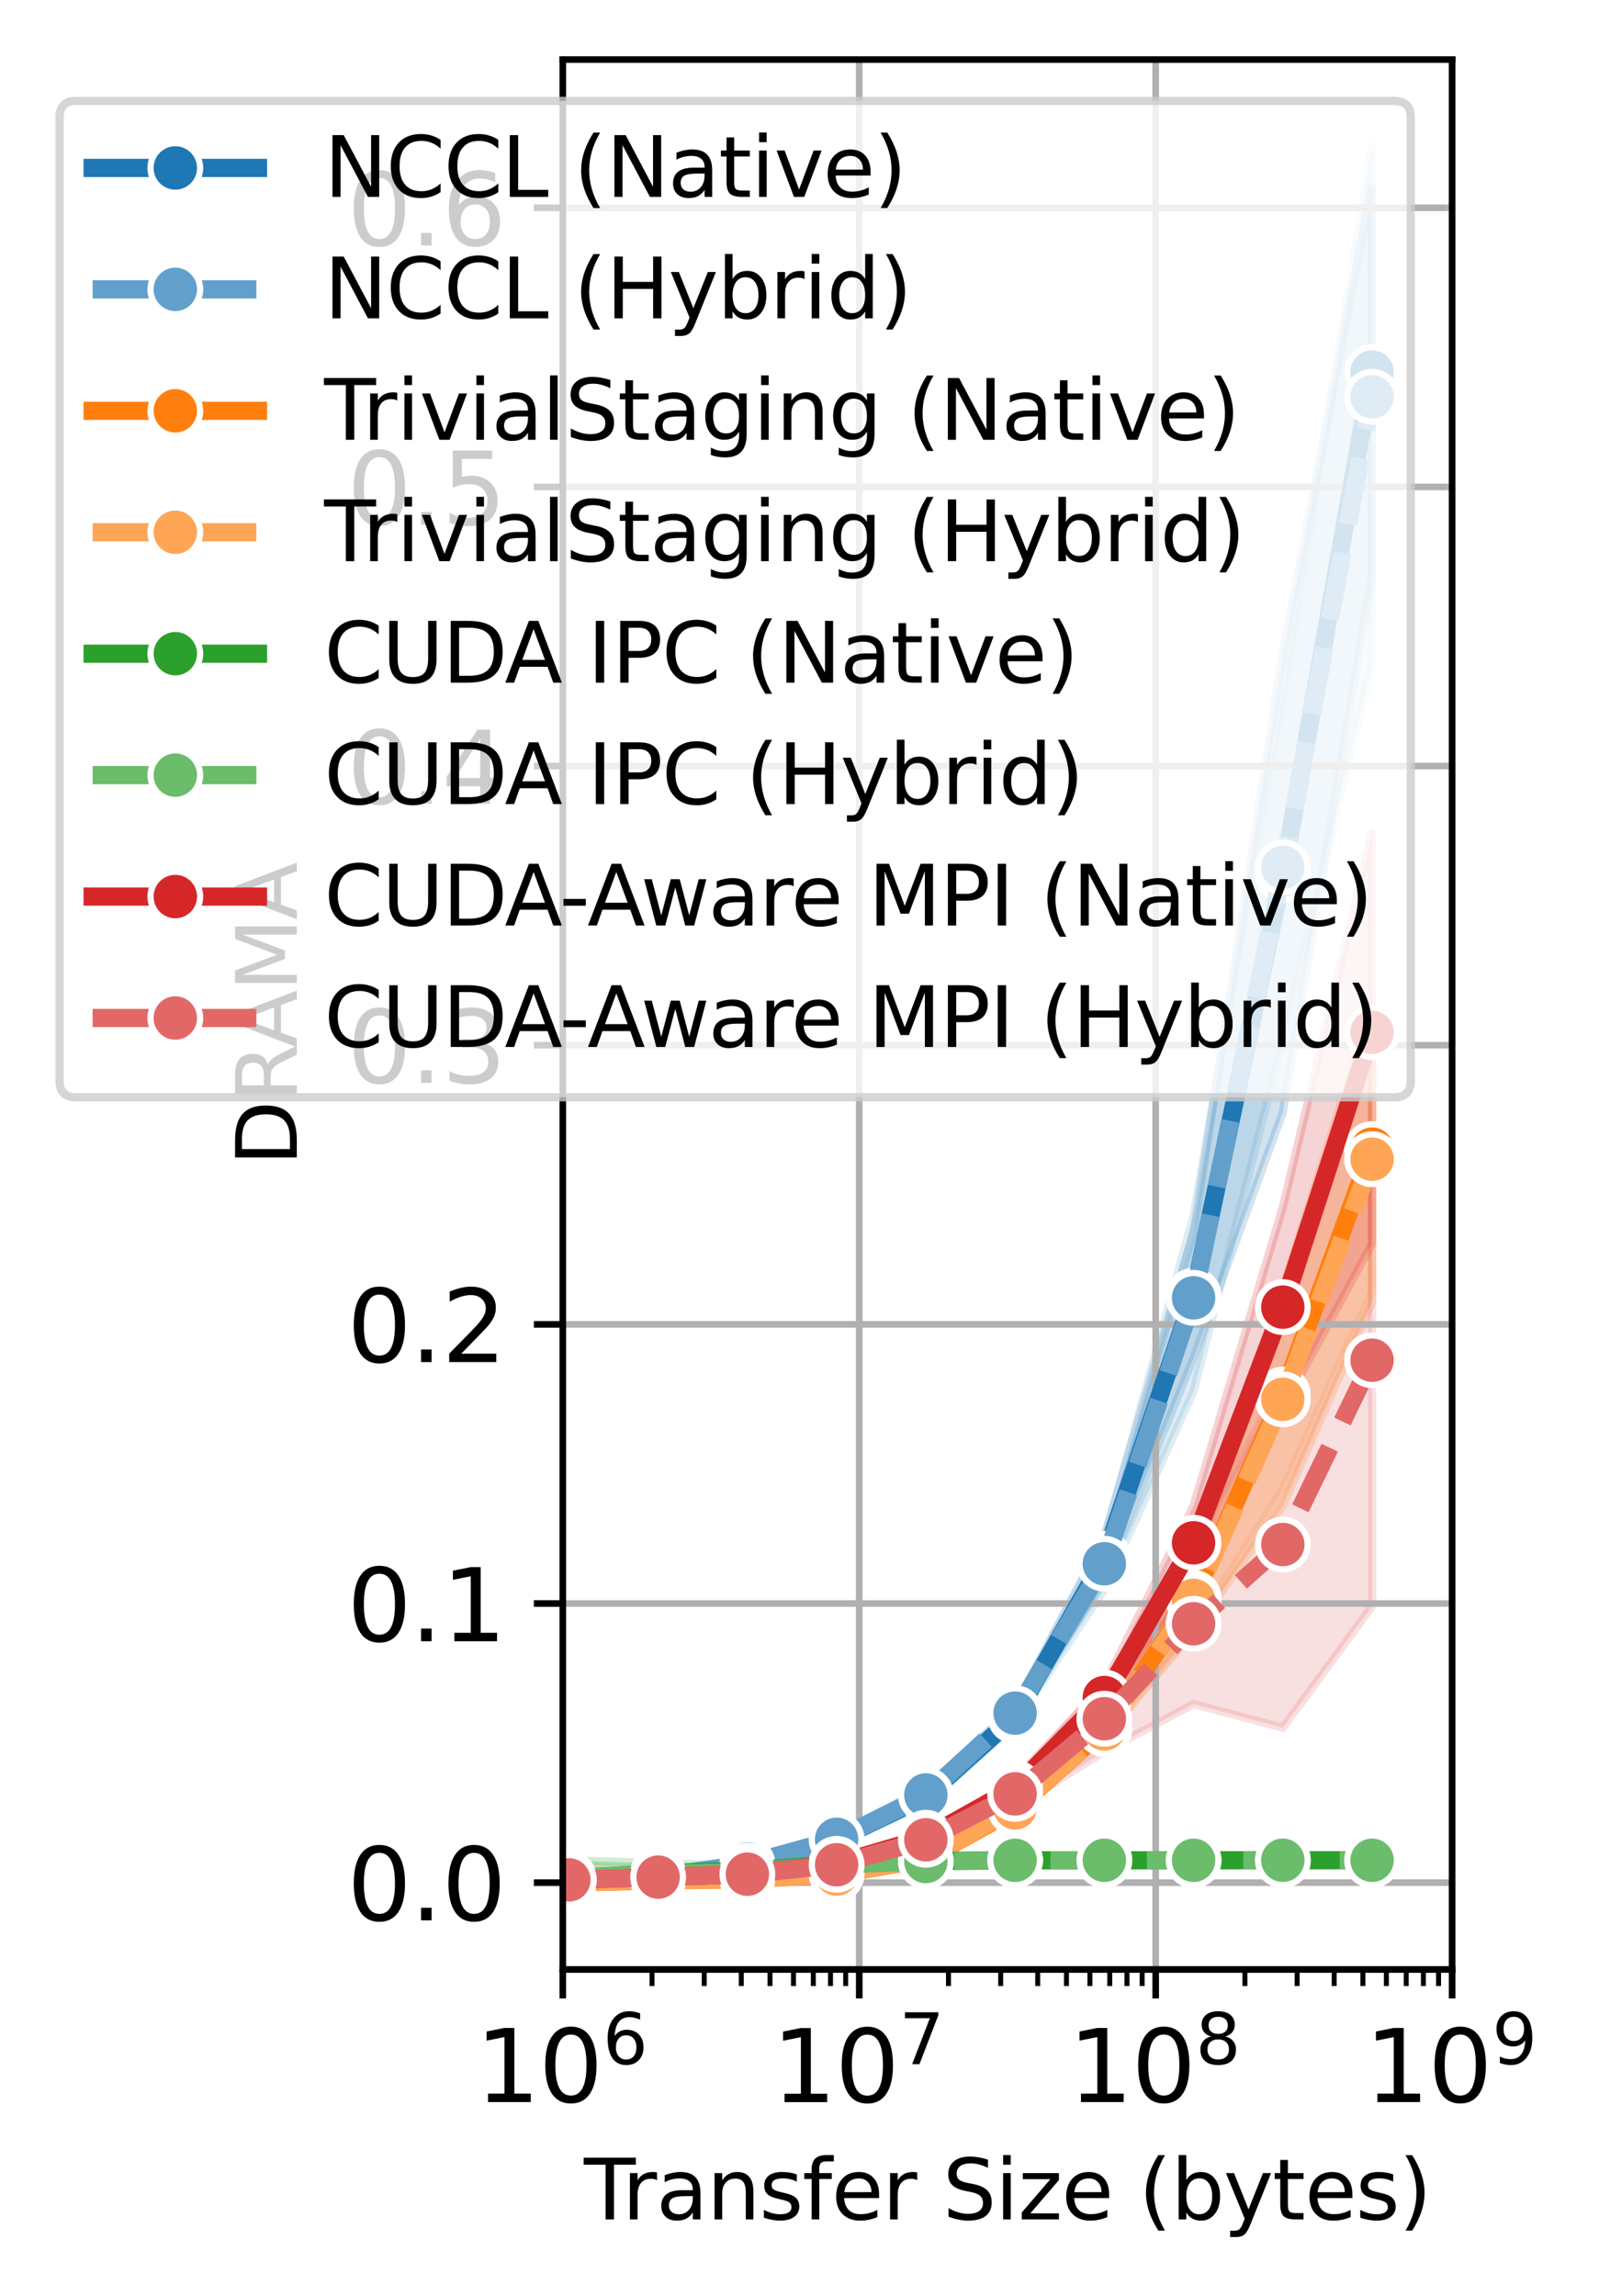 <?xml version="1.0" encoding="utf-8" standalone="no"?>
<!DOCTYPE svg PUBLIC "-//W3C//DTD SVG 1.1//EN"
  "http://www.w3.org/Graphics/SVG/1.1/DTD/svg11.dtd">
<svg xmlns:xlink="http://www.w3.org/1999/xlink" width="193.363pt" height="277.54pt" viewBox="0 0 193.363 277.54" xmlns="http://www.w3.org/2000/svg" version="1.1">
 <defs>
  <style type="text/css">*{stroke-linejoin: round; stroke-linecap: butt}</style>
 </defs>
 <g id="figure_1">
  <g id="patch_1">
   <path d="M 0 277.54 
L 193.363 277.54 
L 193.363 0 
L 0 0 
z
" style="fill: #ffffff"/>
  </g>
  <g id="axes_1">
   <g id="patch_2">
    <path d="M 68.057 238.048 
L 175.603 238.048 
L 175.603 7.2 
L 68.057 7.2 
z
" style="fill: #ffffff"/>
   </g>
   <g id="PolyCollection_1"/>
   <g id="PolyCollection_2">
    <defs>
     <path id="m6704d8cb02" d="M 68.795 -49.985 
L 68.795 -49.985 
L 79.587 -50.66 
L 90.378 -51.672 
L 101.17 -54.709 
L 111.962 -59.432 
L 122.753 -69.217 
L 133.545 -86.761 
L 144.336 -113.416 
L 155.128 -143.107 
L 165.919 -208.225 
L 165.919 -254.786 
L 165.919 -254.786 
L 155.128 -198.778 
L 144.336 -128.599 
L 133.545 -91.822 
L 122.753 -71.241 
L 111.962 -61.457 
L 101.17 -55.721 
L 90.378 -52.684 
L 79.587 -50.66 
L 68.795 -49.985 
z
" style="stroke: #1f77b4; stroke-opacity: 0.2"/>
    </defs>
    <g clip-path="url(#p9e2edf9bd0)">
     <use xlink:href="#m6704d8cb02" x="0" y="277.54" style="fill: #1f77b4; fill-opacity: 0.2; stroke: #1f77b4; stroke-opacity: 0.2"/>
    </g>
   </g>
   <g id="PolyCollection_3"/>
   <g id="PolyCollection_4">
    <defs>
     <path id="m1a70480117" d="M 68.795 -49.985 
L 68.795 -49.985 
L 79.587 -50.66 
L 90.378 -51.672 
L 101.17 -54.709 
L 111.962 -60.107 
L 122.753 -69.217 
L 133.545 -85.412 
L 144.336 -109.367 
L 155.128 -151.711 
L 165.919 -197.597 
L 165.919 -259.847 
L 165.919 -259.847 
L 155.128 -193.717 
L 144.336 -130.623 
L 133.545 -91.485 
L 122.753 -71.241 
L 111.962 -61.119 
L 101.17 -55.721 
L 90.378 -52.684 
L 79.587 -50.66 
L 68.795 -49.985 
z
" style="stroke: #62a0cb; stroke-opacity: 0.2"/>
    </defs>
    <g clip-path="url(#p9e2edf9bd0)">
     <use xlink:href="#m1a70480117" x="0" y="277.54" style="fill: #62a0cb; fill-opacity: 0.2; stroke: #62a0cb; stroke-opacity: 0.2"/>
    </g>
   </g>
   <g id="PolyCollection_5"/>
   <g id="PolyCollection_6">
    <defs>
     <path id="m949b19f541" d="M 68.795 -49.985 
L 68.795 -49.985 
L 79.587 -50.322 
L 90.378 -50.322 
L 101.17 -50.997 
L 111.962 -52.347 
L 122.753 -58.42 
L 133.545 -67.53 
L 144.336 -80.351 
L 155.128 -95.534 
L 165.919 -120.164 
L 165.919 -156.097 
L 165.919 -156.097 
L 155.128 -121.851 
L 144.336 -88.448 
L 133.545 -69.554 
L 122.753 -59.432 
L 111.962 -53.359 
L 101.17 -50.997 
L 90.378 -50.322 
L 79.587 -50.322 
L 68.795 -49.985 
z
" style="stroke: #ff7f0e; stroke-opacity: 0.2"/>
    </defs>
    <g clip-path="url(#p9e2edf9bd0)">
     <use xlink:href="#m949b19f541" x="0" y="277.54" style="fill: #ff7f0e; fill-opacity: 0.2; stroke: #ff7f0e; stroke-opacity: 0.2"/>
    </g>
   </g>
   <g id="PolyCollection_7"/>
   <g id="PolyCollection_8">
    <defs>
     <path id="m82c6c673df" d="M 68.795 -49.985 
L 68.795 -49.985 
L 79.587 -50.322 
L 90.378 -49.985 
L 101.17 -50.997 
L 111.962 -52.347 
L 122.753 -58.42 
L 133.545 -67.53 
L 144.336 -80.688 
L 155.128 -97.558 
L 165.919 -121.513 
L 165.919 -152.891 
L 165.919 -152.891 
L 155.128 -118.814 
L 144.336 -87.774 
L 133.545 -69.554 
L 122.753 -59.432 
L 111.962 -53.359 
L 101.17 -50.997 
L 90.378 -50.997 
L 79.587 -50.322 
L 68.795 -49.985 
z
" style="stroke: #ffa556; stroke-opacity: 0.2"/>
    </defs>
    <g clip-path="url(#p9e2edf9bd0)">
     <use xlink:href="#m82c6c673df" x="0" y="277.54" style="fill: #ffa556; fill-opacity: 0.2; stroke: #ffa556; stroke-opacity: 0.2"/>
    </g>
   </g>
   <g id="PolyCollection_9"/>
   <g id="PolyCollection_10">
    <defs>
     <path id="mdbbe79b84a" d="M 68.795 -52.684 
L 68.795 -49.985 
L 79.587 -50.322 
L 90.378 -50.997 
L 101.17 -51.672 
L 111.962 -52.684 
L 122.753 -52.684 
L 133.545 -52.684 
L 144.336 -52.684 
L 155.128 -52.684 
L 165.919 -52.684 
L 165.919 -52.684 
L 165.919 -52.684 
L 155.128 -52.684 
L 144.336 -52.684 
L 133.545 -52.684 
L 122.753 -52.684 
L 111.962 -52.684 
L 101.17 -52.684 
L 90.378 -52.009 
L 79.587 -52.347 
L 68.795 -52.684 
z
" style="stroke: #2ca02c; stroke-opacity: 0.2"/>
    </defs>
    <g clip-path="url(#p9e2edf9bd0)">
     <use xlink:href="#mdbbe79b84a" x="0" y="277.54" style="fill: #2ca02c; fill-opacity: 0.2; stroke: #2ca02c; stroke-opacity: 0.2"/>
    </g>
   </g>
   <g id="PolyCollection_11"/>
   <g id="PolyCollection_12">
    <defs>
     <path id="m7db783b549" d="M 68.795 -52.009 
L 68.795 -49.985 
L 79.587 -50.66 
L 90.378 -50.66 
L 101.17 -51.672 
L 111.962 -52.009 
L 122.753 -52.684 
L 133.545 -52.684 
L 144.336 -52.684 
L 155.128 -52.684 
L 165.919 -52.684 
L 165.919 -52.684 
L 165.919 -52.684 
L 155.128 -52.684 
L 144.336 -52.684 
L 133.545 -52.684 
L 122.753 -52.684 
L 111.962 -53.022 
L 101.17 -52.684 
L 90.378 -51.672 
L 79.587 -51.672 
L 68.795 -52.009 
z
" style="stroke: #6bbc6b; stroke-opacity: 0.2"/>
    </defs>
    <g clip-path="url(#p9e2edf9bd0)">
     <use xlink:href="#m7db783b549" x="0" y="277.54" style="fill: #6bbc6b; fill-opacity: 0.2; stroke: #6bbc6b; stroke-opacity: 0.2"/>
    </g>
   </g>
   <g id="PolyCollection_13"/>
   <g id="PolyCollection_14">
    <defs>
     <path id="md6b4681517" d="M 68.795 -50.322 
L 68.795 -50.322 
L 79.587 -50.66 
L 90.378 -50.997 
L 101.17 -51.672 
L 111.962 -55.383 
L 122.753 -60.444 
L 133.545 -70.904 
L 144.336 -86.424 
L 155.128 -107.343 
L 165.919 -127.249 
L 165.919 -176.847 
L 165.919 -176.847 
L 155.128 -131.635 
L 144.336 -95.534 
L 133.545 -73.94 
L 122.753 -62.469 
L 111.962 -55.383 
L 101.17 -52.684 
L 90.378 -50.997 
L 79.587 -50.66 
L 68.795 -50.322 
z
" style="stroke: #d62728; stroke-opacity: 0.2"/>
    </defs>
    <g clip-path="url(#p9e2edf9bd0)">
     <use xlink:href="#md6b4681517" x="0" y="277.54" style="fill: #d62728; fill-opacity: 0.2; stroke: #d62728; stroke-opacity: 0.2"/>
    </g>
   </g>
   <g id="PolyCollection_15"/>
   <g id="PolyCollection_16">
    <defs>
     <path id="m101a5272a8" d="M 68.795 -50.322 
L 68.795 -50.322 
L 79.587 -50.66 
L 90.378 -50.997 
L 101.17 -51.672 
L 111.962 -54.709 
L 122.753 -59.095 
L 133.545 -65.843 
L 144.336 -71.578 
L 155.128 -68.711 
L 165.919 -83.387 
L 165.919 -137.034 
L 165.919 -137.034 
L 155.128 -110.717 
L 144.336 -90.81 
L 133.545 -73.94 
L 122.753 -62.131 
L 111.962 -55.721 
L 101.17 -52.684 
L 90.378 -50.997 
L 79.587 -50.66 
L 68.795 -50.322 
z
" style="stroke: #e26868; stroke-opacity: 0.2"/>
    </defs>
    <g clip-path="url(#p9e2edf9bd0)">
     <use xlink:href="#m101a5272a8" x="0" y="277.54" style="fill: #e26868; fill-opacity: 0.2; stroke: #e26868; stroke-opacity: 0.2"/>
    </g>
   </g>
   <g id="matplotlib.axis_1">
    <g id="xtick_1">
     <g id="line2d_1">
      <path d="M 68.057 238.048 
L 68.057 7.2 
" clip-path="url(#p9e2edf9bd0)" style="fill: none; stroke: #b0b0b0; stroke-width: 0.8; stroke-linecap: square"/>
     </g>
     <g id="line2d_2">
      <defs>
       <path id="m1ffd6ca47c" d="M 0 0 
L 0 3.5 
" style="stroke: #000000; stroke-width: 0.8"/>
      </defs>
      <g>
       <use xlink:href="#m1ffd6ca47c" x="68.057" y="238.048" style="stroke: #000000; stroke-width: 0.8"/>
      </g>
     </g>
     <g id="text_1">
      <!-- $\mathdefault{10^{6}}$ -->
      <g transform="translate(57.497 254.166) scale(0.12 -0.12)">
       <defs>
        <path id="DejaVuSans-31" d="M 794 531 
L 1825 531 
L 1825 4091 
L 703 3866 
L 703 4441 
L 1819 4666 
L 2450 4666 
L 2450 531 
L 3481 531 
L 3481 0 
L 794 0 
L 794 531 
z
" transform="scale(0.016)"/>
        <path id="DejaVuSans-30" d="M 2034 4250 
Q 1547 4250 1301 3770 
Q 1056 3291 1056 2328 
Q 1056 1369 1301 889 
Q 1547 409 2034 409 
Q 2525 409 2770 889 
Q 3016 1369 3016 2328 
Q 3016 3291 2770 3770 
Q 2525 4250 2034 4250 
z
M 2034 4750 
Q 2819 4750 3233 4129 
Q 3647 3509 3647 2328 
Q 3647 1150 3233 529 
Q 2819 -91 2034 -91 
Q 1250 -91 836 529 
Q 422 1150 422 2328 
Q 422 3509 836 4129 
Q 1250 4750 2034 4750 
z
" transform="scale(0.016)"/>
        <path id="DejaVuSans-36" d="M 2113 2584 
Q 1688 2584 1439 2293 
Q 1191 2003 1191 1497 
Q 1191 994 1439 701 
Q 1688 409 2113 409 
Q 2538 409 2786 701 
Q 3034 994 3034 1497 
Q 3034 2003 2786 2293 
Q 2538 2584 2113 2584 
z
M 3366 4563 
L 3366 3988 
Q 3128 4100 2886 4159 
Q 2644 4219 2406 4219 
Q 1781 4219 1451 3797 
Q 1122 3375 1075 2522 
Q 1259 2794 1537 2939 
Q 1816 3084 2150 3084 
Q 2853 3084 3261 2657 
Q 3669 2231 3669 1497 
Q 3669 778 3244 343 
Q 2819 -91 2113 -91 
Q 1303 -91 875 529 
Q 447 1150 447 2328 
Q 447 3434 972 4092 
Q 1497 4750 2381 4750 
Q 2619 4750 2861 4703 
Q 3103 4656 3366 4563 
z
" transform="scale(0.016)"/>
       </defs>
       <use xlink:href="#DejaVuSans-31" transform="translate(0 0.766)"/>
       <use xlink:href="#DejaVuSans-30" transform="translate(63.623 0.766)"/>
       <use xlink:href="#DejaVuSans-36" transform="translate(128.203 39.047) scale(0.7)"/>
      </g>
     </g>
    </g>
    <g id="xtick_2">
     <g id="line2d_3">
      <path d="M 103.906 238.048 
L 103.906 7.2 
" clip-path="url(#p9e2edf9bd0)" style="fill: none; stroke: #b0b0b0; stroke-width: 0.8; stroke-linecap: square"/>
     </g>
     <g id="line2d_4">
      <g>
       <use xlink:href="#m1ffd6ca47c" x="103.906" y="238.048" style="stroke: #000000; stroke-width: 0.8"/>
      </g>
     </g>
     <g id="text_2">
      <!-- $\mathdefault{10^{7}}$ -->
      <g transform="translate(93.346 254.166) scale(0.12 -0.12)">
       <defs>
        <path id="DejaVuSans-37" d="M 525 4666 
L 3525 4666 
L 3525 4397 
L 1831 0 
L 1172 0 
L 2766 4134 
L 525 4134 
L 525 4666 
z
" transform="scale(0.016)"/>
       </defs>
       <use xlink:href="#DejaVuSans-31" transform="translate(0 0.684)"/>
       <use xlink:href="#DejaVuSans-30" transform="translate(63.623 0.684)"/>
       <use xlink:href="#DejaVuSans-37" transform="translate(128.203 38.966) scale(0.7)"/>
      </g>
     </g>
    </g>
    <g id="xtick_3">
     <g id="line2d_5">
      <path d="M 139.754 238.048 
L 139.754 7.2 
" clip-path="url(#p9e2edf9bd0)" style="fill: none; stroke: #b0b0b0; stroke-width: 0.8; stroke-linecap: square"/>
     </g>
     <g id="line2d_6">
      <g>
       <use xlink:href="#m1ffd6ca47c" x="139.754" y="238.048" style="stroke: #000000; stroke-width: 0.8"/>
      </g>
     </g>
     <g id="text_3">
      <!-- $\mathdefault{10^{8}}$ -->
      <g transform="translate(129.194 254.166) scale(0.12 -0.12)">
       <defs>
        <path id="DejaVuSans-38" d="M 2034 2216 
Q 1584 2216 1326 1975 
Q 1069 1734 1069 1313 
Q 1069 891 1326 650 
Q 1584 409 2034 409 
Q 2484 409 2743 651 
Q 3003 894 3003 1313 
Q 3003 1734 2745 1975 
Q 2488 2216 2034 2216 
z
M 1403 2484 
Q 997 2584 770 2862 
Q 544 3141 544 3541 
Q 544 4100 942 4425 
Q 1341 4750 2034 4750 
Q 2731 4750 3128 4425 
Q 3525 4100 3525 3541 
Q 3525 3141 3298 2862 
Q 3072 2584 2669 2484 
Q 3125 2378 3379 2068 
Q 3634 1759 3634 1313 
Q 3634 634 3220 271 
Q 2806 -91 2034 -91 
Q 1263 -91 848 271 
Q 434 634 434 1313 
Q 434 1759 690 2068 
Q 947 2378 1403 2484 
z
M 1172 3481 
Q 1172 3119 1398 2916 
Q 1625 2713 2034 2713 
Q 2441 2713 2670 2916 
Q 2900 3119 2900 3481 
Q 2900 3844 2670 4047 
Q 2441 4250 2034 4250 
Q 1625 4250 1398 4047 
Q 1172 3844 1172 3481 
z
" transform="scale(0.016)"/>
       </defs>
       <use xlink:href="#DejaVuSans-31" transform="translate(0 0.766)"/>
       <use xlink:href="#DejaVuSans-30" transform="translate(63.623 0.766)"/>
       <use xlink:href="#DejaVuSans-38" transform="translate(128.203 39.047) scale(0.7)"/>
      </g>
     </g>
    </g>
    <g id="xtick_4">
     <g id="line2d_7">
      <path d="M 175.603 238.048 
L 175.603 7.2 
" clip-path="url(#p9e2edf9bd0)" style="fill: none; stroke: #b0b0b0; stroke-width: 0.8; stroke-linecap: square"/>
     </g>
     <g id="line2d_8">
      <g>
       <use xlink:href="#m1ffd6ca47c" x="175.603" y="238.048" style="stroke: #000000; stroke-width: 0.8"/>
      </g>
     </g>
     <g id="text_4">
      <!-- $\mathdefault{10^{9}}$ -->
      <g transform="translate(165.043 254.166) scale(0.12 -0.12)">
       <defs>
        <path id="DejaVuSans-39" d="M 703 97 
L 703 672 
Q 941 559 1184 500 
Q 1428 441 1663 441 
Q 2288 441 2617 861 
Q 2947 1281 2994 2138 
Q 2813 1869 2534 1725 
Q 2256 1581 1919 1581 
Q 1219 1581 811 2004 
Q 403 2428 403 3163 
Q 403 3881 828 4315 
Q 1253 4750 1959 4750 
Q 2769 4750 3195 4129 
Q 3622 3509 3622 2328 
Q 3622 1225 3098 567 
Q 2575 -91 1691 -91 
Q 1453 -91 1209 -44 
Q 966 3 703 97 
z
M 1959 2075 
Q 2384 2075 2632 2365 
Q 2881 2656 2881 3163 
Q 2881 3666 2632 3958 
Q 2384 4250 1959 4250 
Q 1534 4250 1286 3958 
Q 1038 3666 1038 3163 
Q 1038 2656 1286 2365 
Q 1534 2075 1959 2075 
z
" transform="scale(0.016)"/>
       </defs>
       <use xlink:href="#DejaVuSans-31" transform="translate(0 0.766)"/>
       <use xlink:href="#DejaVuSans-30" transform="translate(63.623 0.766)"/>
       <use xlink:href="#DejaVuSans-39" transform="translate(128.203 39.047) scale(0.7)"/>
      </g>
     </g>
    </g>
    <g id="xtick_5">
     <g id="line2d_9">
      <defs>
       <path id="m8cf93f3fd2" d="M 0 0 
L 0 2 
" style="stroke: #000000; stroke-width: 0.6"/>
      </defs>
      <g>
       <use xlink:href="#m8cf93f3fd2" x="78.848" y="238.048" style="stroke: #000000; stroke-width: 0.6"/>
      </g>
     </g>
    </g>
    <g id="xtick_6">
     <g id="line2d_10">
      <g>
       <use xlink:href="#m8cf93f3fd2" x="85.161" y="238.048" style="stroke: #000000; stroke-width: 0.6"/>
      </g>
     </g>
    </g>
    <g id="xtick_7">
     <g id="line2d_11">
      <g>
       <use xlink:href="#m8cf93f3fd2" x="89.64" y="238.048" style="stroke: #000000; stroke-width: 0.6"/>
      </g>
     </g>
    </g>
    <g id="xtick_8">
     <g id="line2d_12">
      <g>
       <use xlink:href="#m8cf93f3fd2" x="93.114" y="238.048" style="stroke: #000000; stroke-width: 0.6"/>
      </g>
     </g>
    </g>
    <g id="xtick_9">
     <g id="line2d_13">
      <g>
       <use xlink:href="#m8cf93f3fd2" x="95.953" y="238.048" style="stroke: #000000; stroke-width: 0.6"/>
      </g>
     </g>
    </g>
    <g id="xtick_10">
     <g id="line2d_14">
      <g>
       <use xlink:href="#m8cf93f3fd2" x="98.353" y="238.048" style="stroke: #000000; stroke-width: 0.6"/>
      </g>
     </g>
    </g>
    <g id="xtick_11">
     <g id="line2d_15">
      <g>
       <use xlink:href="#m8cf93f3fd2" x="100.431" y="238.048" style="stroke: #000000; stroke-width: 0.6"/>
      </g>
     </g>
    </g>
    <g id="xtick_12">
     <g id="line2d_16">
      <g>
       <use xlink:href="#m8cf93f3fd2" x="102.265" y="238.048" style="stroke: #000000; stroke-width: 0.6"/>
      </g>
     </g>
    </g>
    <g id="xtick_13">
     <g id="line2d_17">
      <g>
       <use xlink:href="#m8cf93f3fd2" x="114.697" y="238.048" style="stroke: #000000; stroke-width: 0.6"/>
      </g>
     </g>
    </g>
    <g id="xtick_14">
     <g id="line2d_18">
      <g>
       <use xlink:href="#m8cf93f3fd2" x="121.01" y="238.048" style="stroke: #000000; stroke-width: 0.6"/>
      </g>
     </g>
    </g>
    <g id="xtick_15">
     <g id="line2d_19">
      <g>
       <use xlink:href="#m8cf93f3fd2" x="125.489" y="238.048" style="stroke: #000000; stroke-width: 0.6"/>
      </g>
     </g>
    </g>
    <g id="xtick_16">
     <g id="line2d_20">
      <g>
       <use xlink:href="#m8cf93f3fd2" x="128.963" y="238.048" style="stroke: #000000; stroke-width: 0.6"/>
      </g>
     </g>
    </g>
    <g id="xtick_17">
     <g id="line2d_21">
      <g>
       <use xlink:href="#m8cf93f3fd2" x="131.801" y="238.048" style="stroke: #000000; stroke-width: 0.6"/>
      </g>
     </g>
    </g>
    <g id="xtick_18">
     <g id="line2d_22">
      <g>
       <use xlink:href="#m8cf93f3fd2" x="134.201" y="238.048" style="stroke: #000000; stroke-width: 0.6"/>
      </g>
     </g>
    </g>
    <g id="xtick_19">
     <g id="line2d_23">
      <g>
       <use xlink:href="#m8cf93f3fd2" x="136.28" y="238.048" style="stroke: #000000; stroke-width: 0.6"/>
      </g>
     </g>
    </g>
    <g id="xtick_20">
     <g id="line2d_24">
      <g>
       <use xlink:href="#m8cf93f3fd2" x="138.114" y="238.048" style="stroke: #000000; stroke-width: 0.6"/>
      </g>
     </g>
    </g>
    <g id="xtick_21">
     <g id="line2d_25">
      <g>
       <use xlink:href="#m8cf93f3fd2" x="150.546" y="238.048" style="stroke: #000000; stroke-width: 0.6"/>
      </g>
     </g>
    </g>
    <g id="xtick_22">
     <g id="line2d_26">
      <g>
       <use xlink:href="#m8cf93f3fd2" x="156.859" y="238.048" style="stroke: #000000; stroke-width: 0.6"/>
      </g>
     </g>
    </g>
    <g id="xtick_23">
     <g id="line2d_27">
      <g>
       <use xlink:href="#m8cf93f3fd2" x="161.337" y="238.048" style="stroke: #000000; stroke-width: 0.6"/>
      </g>
     </g>
    </g>
    <g id="xtick_24">
     <g id="line2d_28">
      <g>
       <use xlink:href="#m8cf93f3fd2" x="164.812" y="238.048" style="stroke: #000000; stroke-width: 0.6"/>
      </g>
     </g>
    </g>
    <g id="xtick_25">
     <g id="line2d_29">
      <g>
       <use xlink:href="#m8cf93f3fd2" x="167.65" y="238.048" style="stroke: #000000; stroke-width: 0.6"/>
      </g>
     </g>
    </g>
    <g id="xtick_26">
     <g id="line2d_30">
      <g>
       <use xlink:href="#m8cf93f3fd2" x="170.05" y="238.048" style="stroke: #000000; stroke-width: 0.6"/>
      </g>
     </g>
    </g>
    <g id="xtick_27">
     <g id="line2d_31">
      <g>
       <use xlink:href="#m8cf93f3fd2" x="172.129" y="238.048" style="stroke: #000000; stroke-width: 0.6"/>
      </g>
     </g>
    </g>
    <g id="xtick_28">
     <g id="line2d_32">
      <g>
       <use xlink:href="#m8cf93f3fd2" x="173.963" y="238.048" style="stroke: #000000; stroke-width: 0.6"/>
      </g>
     </g>
    </g>
    <g id="text_5">
     <!-- Transfer Size (bytes) -->
     <g transform="translate(70.61 268.26) scale(0.1 -0.1)">
      <defs>
       <path id="DejaVuSans-54" d="M -19 4666 
L 3928 4666 
L 3928 4134 
L 2272 4134 
L 2272 0 
L 1638 0 
L 1638 4134 
L -19 4134 
L -19 4666 
z
" transform="scale(0.016)"/>
       <path id="DejaVuSans-72" d="M 2631 2963 
Q 2534 3019 2420 3045 
Q 2306 3072 2169 3072 
Q 1681 3072 1420 2755 
Q 1159 2438 1159 1844 
L 1159 0 
L 581 0 
L 581 3500 
L 1159 3500 
L 1159 2956 
Q 1341 3275 1631 3429 
Q 1922 3584 2338 3584 
Q 2397 3584 2469 3576 
Q 2541 3569 2628 3553 
L 2631 2963 
z
" transform="scale(0.016)"/>
       <path id="DejaVuSans-61" d="M 2194 1759 
Q 1497 1759 1228 1600 
Q 959 1441 959 1056 
Q 959 750 1161 570 
Q 1363 391 1709 391 
Q 2188 391 2477 730 
Q 2766 1069 2766 1631 
L 2766 1759 
L 2194 1759 
z
M 3341 1997 
L 3341 0 
L 2766 0 
L 2766 531 
Q 2569 213 2275 61 
Q 1981 -91 1556 -91 
Q 1019 -91 701 211 
Q 384 513 384 1019 
Q 384 1609 779 1909 
Q 1175 2209 1959 2209 
L 2766 2209 
L 2766 2266 
Q 2766 2663 2505 2880 
Q 2244 3097 1772 3097 
Q 1472 3097 1187 3025 
Q 903 2953 641 2809 
L 641 3341 
Q 956 3463 1253 3523 
Q 1550 3584 1831 3584 
Q 2591 3584 2966 3190 
Q 3341 2797 3341 1997 
z
" transform="scale(0.016)"/>
       <path id="DejaVuSans-6e" d="M 3513 2113 
L 3513 0 
L 2938 0 
L 2938 2094 
Q 2938 2591 2744 2837 
Q 2550 3084 2163 3084 
Q 1697 3084 1428 2787 
Q 1159 2491 1159 1978 
L 1159 0 
L 581 0 
L 581 3500 
L 1159 3500 
L 1159 2956 
Q 1366 3272 1645 3428 
Q 1925 3584 2291 3584 
Q 2894 3584 3203 3211 
Q 3513 2838 3513 2113 
z
" transform="scale(0.016)"/>
       <path id="DejaVuSans-73" d="M 2834 3397 
L 2834 2853 
Q 2591 2978 2328 3040 
Q 2066 3103 1784 3103 
Q 1356 3103 1142 2972 
Q 928 2841 928 2578 
Q 928 2378 1081 2264 
Q 1234 2150 1697 2047 
L 1894 2003 
Q 2506 1872 2764 1633 
Q 3022 1394 3022 966 
Q 3022 478 2636 193 
Q 2250 -91 1575 -91 
Q 1294 -91 989 -36 
Q 684 19 347 128 
L 347 722 
Q 666 556 975 473 
Q 1284 391 1588 391 
Q 1994 391 2212 530 
Q 2431 669 2431 922 
Q 2431 1156 2273 1281 
Q 2116 1406 1581 1522 
L 1381 1569 
Q 847 1681 609 1914 
Q 372 2147 372 2553 
Q 372 3047 722 3315 
Q 1072 3584 1716 3584 
Q 2034 3584 2315 3537 
Q 2597 3491 2834 3397 
z
" transform="scale(0.016)"/>
       <path id="DejaVuSans-66" d="M 2375 4863 
L 2375 4384 
L 1825 4384 
Q 1516 4384 1395 4259 
Q 1275 4134 1275 3809 
L 1275 3500 
L 2222 3500 
L 2222 3053 
L 1275 3053 
L 1275 0 
L 697 0 
L 697 3053 
L 147 3053 
L 147 3500 
L 697 3500 
L 697 3744 
Q 697 4328 969 4595 
Q 1241 4863 1831 4863 
L 2375 4863 
z
" transform="scale(0.016)"/>
       <path id="DejaVuSans-65" d="M 3597 1894 
L 3597 1613 
L 953 1613 
Q 991 1019 1311 708 
Q 1631 397 2203 397 
Q 2534 397 2845 478 
Q 3156 559 3463 722 
L 3463 178 
Q 3153 47 2828 -22 
Q 2503 -91 2169 -91 
Q 1331 -91 842 396 
Q 353 884 353 1716 
Q 353 2575 817 3079 
Q 1281 3584 2069 3584 
Q 2775 3584 3186 3129 
Q 3597 2675 3597 1894 
z
M 3022 2063 
Q 3016 2534 2758 2815 
Q 2500 3097 2075 3097 
Q 1594 3097 1305 2825 
Q 1016 2553 972 2059 
L 3022 2063 
z
" transform="scale(0.016)"/>
       <path id="DejaVuSans-20" transform="scale(0.016)"/>
       <path id="DejaVuSans-53" d="M 3425 4513 
L 3425 3897 
Q 3066 4069 2747 4153 
Q 2428 4238 2131 4238 
Q 1616 4238 1336 4038 
Q 1056 3838 1056 3469 
Q 1056 3159 1242 3001 
Q 1428 2844 1947 2747 
L 2328 2669 
Q 3034 2534 3370 2195 
Q 3706 1856 3706 1288 
Q 3706 609 3251 259 
Q 2797 -91 1919 -91 
Q 1588 -91 1214 -16 
Q 841 59 441 206 
L 441 856 
Q 825 641 1194 531 
Q 1563 422 1919 422 
Q 2459 422 2753 634 
Q 3047 847 3047 1241 
Q 3047 1584 2836 1778 
Q 2625 1972 2144 2069 
L 1759 2144 
Q 1053 2284 737 2584 
Q 422 2884 422 3419 
Q 422 4038 858 4394 
Q 1294 4750 2059 4750 
Q 2388 4750 2728 4690 
Q 3069 4631 3425 4513 
z
" transform="scale(0.016)"/>
       <path id="DejaVuSans-69" d="M 603 3500 
L 1178 3500 
L 1178 0 
L 603 0 
L 603 3500 
z
M 603 4863 
L 1178 4863 
L 1178 4134 
L 603 4134 
L 603 4863 
z
" transform="scale(0.016)"/>
       <path id="DejaVuSans-7a" d="M 353 3500 
L 3084 3500 
L 3084 2975 
L 922 459 
L 3084 459 
L 3084 0 
L 275 0 
L 275 525 
L 2438 3041 
L 353 3041 
L 353 3500 
z
" transform="scale(0.016)"/>
       <path id="DejaVuSans-28" d="M 1984 4856 
Q 1566 4138 1362 3434 
Q 1159 2731 1159 2009 
Q 1159 1288 1364 580 
Q 1569 -128 1984 -844 
L 1484 -844 
Q 1016 -109 783 600 
Q 550 1309 550 2009 
Q 550 2706 781 3412 
Q 1013 4119 1484 4856 
L 1984 4856 
z
" transform="scale(0.016)"/>
       <path id="DejaVuSans-62" d="M 3116 1747 
Q 3116 2381 2855 2742 
Q 2594 3103 2138 3103 
Q 1681 3103 1420 2742 
Q 1159 2381 1159 1747 
Q 1159 1113 1420 752 
Q 1681 391 2138 391 
Q 2594 391 2855 752 
Q 3116 1113 3116 1747 
z
M 1159 2969 
Q 1341 3281 1617 3432 
Q 1894 3584 2278 3584 
Q 2916 3584 3314 3078 
Q 3713 2572 3713 1747 
Q 3713 922 3314 415 
Q 2916 -91 2278 -91 
Q 1894 -91 1617 61 
Q 1341 213 1159 525 
L 1159 0 
L 581 0 
L 581 4863 
L 1159 4863 
L 1159 2969 
z
" transform="scale(0.016)"/>
       <path id="DejaVuSans-79" d="M 2059 -325 
Q 1816 -950 1584 -1140 
Q 1353 -1331 966 -1331 
L 506 -1331 
L 506 -850 
L 844 -850 
Q 1081 -850 1212 -737 
Q 1344 -625 1503 -206 
L 1606 56 
L 191 3500 
L 800 3500 
L 1894 763 
L 2988 3500 
L 3597 3500 
L 2059 -325 
z
" transform="scale(0.016)"/>
       <path id="DejaVuSans-74" d="M 1172 4494 
L 1172 3500 
L 2356 3500 
L 2356 3053 
L 1172 3053 
L 1172 1153 
Q 1172 725 1289 603 
Q 1406 481 1766 481 
L 2356 481 
L 2356 0 
L 1766 0 
Q 1100 0 847 248 
Q 594 497 594 1153 
L 594 3053 
L 172 3053 
L 172 3500 
L 594 3500 
L 594 4494 
L 1172 4494 
z
" transform="scale(0.016)"/>
       <path id="DejaVuSans-29" d="M 513 4856 
L 1013 4856 
Q 1481 4119 1714 3412 
Q 1947 2706 1947 2009 
Q 1947 1309 1714 600 
Q 1481 -109 1013 -844 
L 513 -844 
Q 928 -128 1133 580 
Q 1338 1288 1338 2009 
Q 1338 2731 1133 3434 
Q 928 4138 513 4856 
z
" transform="scale(0.016)"/>
      </defs>
      <use xlink:href="#DejaVuSans-54"/>
      <use xlink:href="#DejaVuSans-72" x="46.334"/>
      <use xlink:href="#DejaVuSans-61" x="87.447"/>
      <use xlink:href="#DejaVuSans-6e" x="148.727"/>
      <use xlink:href="#DejaVuSans-73" x="212.105"/>
      <use xlink:href="#DejaVuSans-66" x="264.205"/>
      <use xlink:href="#DejaVuSans-65" x="299.41"/>
      <use xlink:href="#DejaVuSans-72" x="360.934"/>
      <use xlink:href="#DejaVuSans-20" x="402.047"/>
      <use xlink:href="#DejaVuSans-53" x="433.834"/>
      <use xlink:href="#DejaVuSans-69" x="497.311"/>
      <use xlink:href="#DejaVuSans-7a" x="525.094"/>
      <use xlink:href="#DejaVuSans-65" x="577.584"/>
      <use xlink:href="#DejaVuSans-20" x="639.107"/>
      <use xlink:href="#DejaVuSans-28" x="670.895"/>
      <use xlink:href="#DejaVuSans-62" x="709.908"/>
      <use xlink:href="#DejaVuSans-79" x="773.385"/>
      <use xlink:href="#DejaVuSans-74" x="832.564"/>
      <use xlink:href="#DejaVuSans-65" x="871.773"/>
      <use xlink:href="#DejaVuSans-73" x="933.297"/>
      <use xlink:href="#DejaVuSans-29" x="985.396"/>
     </g>
    </g>
   </g>
   <g id="matplotlib.axis_2">
    <g id="ytick_1">
     <g id="line2d_33">
      <path d="M 68.057 227.555 
L 175.603 227.555 
" clip-path="url(#p9e2edf9bd0)" style="fill: none; stroke: #b0b0b0; stroke-width: 0.8; stroke-linecap: square"/>
     </g>
     <g id="line2d_34">
      <defs>
       <path id="mcdb711b48a" d="M 0 0 
L -3.5 0 
" style="stroke: #000000; stroke-width: 0.8"/>
      </defs>
      <g>
       <use xlink:href="#mcdb711b48a" x="68.057" y="227.555" style="stroke: #000000; stroke-width: 0.8"/>
      </g>
     </g>
     <g id="text_6">
      <!-- 0.0 -->
      <g transform="translate(41.973 232.114) scale(0.12 -0.12)">
       <defs>
        <path id="DejaVuSans-2e" d="M 684 794 
L 1344 794 
L 1344 0 
L 684 0 
L 684 794 
z
" transform="scale(0.016)"/>
       </defs>
       <use xlink:href="#DejaVuSans-30"/>
       <use xlink:href="#DejaVuSans-2e" x="63.623"/>
       <use xlink:href="#DejaVuSans-30" x="95.41"/>
      </g>
     </g>
    </g>
    <g id="ytick_2">
     <g id="line2d_35">
      <path d="M 68.057 193.815 
L 175.603 193.815 
" clip-path="url(#p9e2edf9bd0)" style="fill: none; stroke: #b0b0b0; stroke-width: 0.8; stroke-linecap: square"/>
     </g>
     <g id="line2d_36">
      <g>
       <use xlink:href="#mcdb711b48a" x="68.057" y="193.815" style="stroke: #000000; stroke-width: 0.8"/>
      </g>
     </g>
     <g id="text_7">
      <!-- 0.1 -->
      <g transform="translate(41.973 198.374) scale(0.12 -0.12)">
       <use xlink:href="#DejaVuSans-30"/>
       <use xlink:href="#DejaVuSans-2e" x="63.623"/>
       <use xlink:href="#DejaVuSans-31" x="95.41"/>
      </g>
     </g>
    </g>
    <g id="ytick_3">
     <g id="line2d_37">
      <path d="M 68.057 160.075 
L 175.603 160.075 
" clip-path="url(#p9e2edf9bd0)" style="fill: none; stroke: #b0b0b0; stroke-width: 0.8; stroke-linecap: square"/>
     </g>
     <g id="line2d_38">
      <g>
       <use xlink:href="#mcdb711b48a" x="68.057" y="160.075" style="stroke: #000000; stroke-width: 0.8"/>
      </g>
     </g>
     <g id="text_8">
      <!-- 0.2 -->
      <g transform="translate(41.973 164.634) scale(0.12 -0.12)">
       <defs>
        <path id="DejaVuSans-32" d="M 1228 531 
L 3431 531 
L 3431 0 
L 469 0 
L 469 531 
Q 828 903 1448 1529 
Q 2069 2156 2228 2338 
Q 2531 2678 2651 2914 
Q 2772 3150 2772 3378 
Q 2772 3750 2511 3984 
Q 2250 4219 1831 4219 
Q 1534 4219 1204 4116 
Q 875 4013 500 3803 
L 500 4441 
Q 881 4594 1212 4672 
Q 1544 4750 1819 4750 
Q 2544 4750 2975 4387 
Q 3406 4025 3406 3419 
Q 3406 3131 3298 2873 
Q 3191 2616 2906 2266 
Q 2828 2175 2409 1742 
Q 1991 1309 1228 531 
z
" transform="scale(0.016)"/>
       </defs>
       <use xlink:href="#DejaVuSans-30"/>
       <use xlink:href="#DejaVuSans-2e" x="63.623"/>
       <use xlink:href="#DejaVuSans-32" x="95.41"/>
      </g>
     </g>
    </g>
    <g id="ytick_4">
     <g id="line2d_39">
      <path d="M 68.057 126.335 
L 175.603 126.335 
" clip-path="url(#p9e2edf9bd0)" style="fill: none; stroke: #b0b0b0; stroke-width: 0.8; stroke-linecap: square"/>
     </g>
     <g id="line2d_40">
      <g>
       <use xlink:href="#mcdb711b48a" x="68.057" y="126.335" style="stroke: #000000; stroke-width: 0.8"/>
      </g>
     </g>
     <g id="text_9">
      <!-- 0.3 -->
      <g transform="translate(41.973 130.894) scale(0.12 -0.12)">
       <defs>
        <path id="DejaVuSans-33" d="M 2597 2516 
Q 3050 2419 3304 2112 
Q 3559 1806 3559 1356 
Q 3559 666 3084 287 
Q 2609 -91 1734 -91 
Q 1441 -91 1130 -33 
Q 819 25 488 141 
L 488 750 
Q 750 597 1062 519 
Q 1375 441 1716 441 
Q 2309 441 2620 675 
Q 2931 909 2931 1356 
Q 2931 1769 2642 2001 
Q 2353 2234 1838 2234 
L 1294 2234 
L 1294 2753 
L 1863 2753 
Q 2328 2753 2575 2939 
Q 2822 3125 2822 3475 
Q 2822 3834 2567 4026 
Q 2313 4219 1838 4219 
Q 1578 4219 1281 4162 
Q 984 4106 628 3988 
L 628 4550 
Q 988 4650 1302 4700 
Q 1616 4750 1894 4750 
Q 2613 4750 3031 4423 
Q 3450 4097 3450 3541 
Q 3450 3153 3228 2886 
Q 3006 2619 2597 2516 
z
" transform="scale(0.016)"/>
       </defs>
       <use xlink:href="#DejaVuSans-30"/>
       <use xlink:href="#DejaVuSans-2e" x="63.623"/>
       <use xlink:href="#DejaVuSans-33" x="95.41"/>
      </g>
     </g>
    </g>
    <g id="ytick_5">
     <g id="line2d_41">
      <path d="M 68.057 92.596 
L 175.603 92.596 
" clip-path="url(#p9e2edf9bd0)" style="fill: none; stroke: #b0b0b0; stroke-width: 0.8; stroke-linecap: square"/>
     </g>
     <g id="line2d_42">
      <g>
       <use xlink:href="#mcdb711b48a" x="68.057" y="92.596" style="stroke: #000000; stroke-width: 0.8"/>
      </g>
     </g>
     <g id="text_10">
      <!-- 0.4 -->
      <g transform="translate(41.973 97.155) scale(0.12 -0.12)">
       <defs>
        <path id="DejaVuSans-34" d="M 2419 4116 
L 825 1625 
L 2419 1625 
L 2419 4116 
z
M 2253 4666 
L 3047 4666 
L 3047 1625 
L 3713 1625 
L 3713 1100 
L 3047 1100 
L 3047 0 
L 2419 0 
L 2419 1100 
L 313 1100 
L 313 1709 
L 2253 4666 
z
" transform="scale(0.016)"/>
       </defs>
       <use xlink:href="#DejaVuSans-30"/>
       <use xlink:href="#DejaVuSans-2e" x="63.623"/>
       <use xlink:href="#DejaVuSans-34" x="95.41"/>
      </g>
     </g>
    </g>
    <g id="ytick_6">
     <g id="line2d_43">
      <path d="M 68.057 58.856 
L 175.603 58.856 
" clip-path="url(#p9e2edf9bd0)" style="fill: none; stroke: #b0b0b0; stroke-width: 0.8; stroke-linecap: square"/>
     </g>
     <g id="line2d_44">
      <g>
       <use xlink:href="#mcdb711b48a" x="68.057" y="58.856" style="stroke: #000000; stroke-width: 0.8"/>
      </g>
     </g>
     <g id="text_11">
      <!-- 0.5 -->
      <g transform="translate(41.973 63.415) scale(0.12 -0.12)">
       <defs>
        <path id="DejaVuSans-35" d="M 691 4666 
L 3169 4666 
L 3169 4134 
L 1269 4134 
L 1269 2991 
Q 1406 3038 1543 3061 
Q 1681 3084 1819 3084 
Q 2600 3084 3056 2656 
Q 3513 2228 3513 1497 
Q 3513 744 3044 326 
Q 2575 -91 1722 -91 
Q 1428 -91 1123 -41 
Q 819 9 494 109 
L 494 744 
Q 775 591 1075 516 
Q 1375 441 1709 441 
Q 2250 441 2565 725 
Q 2881 1009 2881 1497 
Q 2881 1984 2565 2268 
Q 2250 2553 1709 2553 
Q 1456 2553 1204 2497 
Q 953 2441 691 2322 
L 691 4666 
z
" transform="scale(0.016)"/>
       </defs>
       <use xlink:href="#DejaVuSans-30"/>
       <use xlink:href="#DejaVuSans-2e" x="63.623"/>
       <use xlink:href="#DejaVuSans-35" x="95.41"/>
      </g>
     </g>
    </g>
    <g id="ytick_7">
     <g id="line2d_45">
      <path d="M 68.057 25.116 
L 175.603 25.116 
" clip-path="url(#p9e2edf9bd0)" style="fill: none; stroke: #b0b0b0; stroke-width: 0.8; stroke-linecap: square"/>
     </g>
     <g id="line2d_46">
      <g>
       <use xlink:href="#mcdb711b48a" x="68.057" y="25.116" style="stroke: #000000; stroke-width: 0.8"/>
      </g>
     </g>
     <g id="text_12">
      <!-- 0.6 -->
      <g transform="translate(41.973 29.675) scale(0.12 -0.12)">
       <use xlink:href="#DejaVuSans-30"/>
       <use xlink:href="#DejaVuSans-2e" x="63.623"/>
       <use xlink:href="#DejaVuSans-36" x="95.41"/>
      </g>
     </g>
    </g>
    <g id="text_13">
     <!-- DRAMA -->
     <g transform="translate(35.893 140.903) rotate(-90) scale(0.1 -0.1)">
      <defs>
       <path id="DejaVuSans-44" d="M 1259 4147 
L 1259 519 
L 2022 519 
Q 2988 519 3436 956 
Q 3884 1394 3884 2338 
Q 3884 3275 3436 3711 
Q 2988 4147 2022 4147 
L 1259 4147 
z
M 628 4666 
L 1925 4666 
Q 3281 4666 3915 4102 
Q 4550 3538 4550 2338 
Q 4550 1131 3912 565 
Q 3275 0 1925 0 
L 628 0 
L 628 4666 
z
" transform="scale(0.016)"/>
       <path id="DejaVuSans-52" d="M 2841 2188 
Q 3044 2119 3236 1894 
Q 3428 1669 3622 1275 
L 4263 0 
L 3584 0 
L 2988 1197 
Q 2756 1666 2539 1819 
Q 2322 1972 1947 1972 
L 1259 1972 
L 1259 0 
L 628 0 
L 628 4666 
L 2053 4666 
Q 2853 4666 3247 4331 
Q 3641 3997 3641 3322 
Q 3641 2881 3436 2590 
Q 3231 2300 2841 2188 
z
M 1259 4147 
L 1259 2491 
L 2053 2491 
Q 2509 2491 2742 2702 
Q 2975 2913 2975 3322 
Q 2975 3731 2742 3939 
Q 2509 4147 2053 4147 
L 1259 4147 
z
" transform="scale(0.016)"/>
       <path id="DejaVuSans-41" d="M 2188 4044 
L 1331 1722 
L 3047 1722 
L 2188 4044 
z
M 1831 4666 
L 2547 4666 
L 4325 0 
L 3669 0 
L 3244 1197 
L 1141 1197 
L 716 0 
L 50 0 
L 1831 4666 
z
" transform="scale(0.016)"/>
       <path id="DejaVuSans-4d" d="M 628 4666 
L 1569 4666 
L 2759 1491 
L 3956 4666 
L 4897 4666 
L 4897 0 
L 4281 0 
L 4281 4097 
L 3078 897 
L 2444 897 
L 1241 4097 
L 1241 0 
L 628 0 
L 628 4666 
z
" transform="scale(0.016)"/>
      </defs>
      <use xlink:href="#DejaVuSans-44"/>
      <use xlink:href="#DejaVuSans-52" x="77.002"/>
      <use xlink:href="#DejaVuSans-41" x="142.484"/>
      <use xlink:href="#DejaVuSans-4d" x="210.893"/>
      <use xlink:href="#DejaVuSans-41" x="297.172"/>
     </g>
    </g>
   </g>
   <g id="line2d_47">
    <path d="M 68.795 227.549 
L 79.587 226.897 
L 90.378 225.306 
L 101.17 222.361 
L 111.962 217.111 
L 122.753 207.428 
L 133.545 188.409 
L 144.336 156.605 
L 155.128 105.732 
L 165.919 44.97 
" clip-path="url(#p9e2edf9bd0)" style="fill: none; stroke: #1f77b4; stroke-width: 2.2; stroke-linecap: square"/>
    <defs>
     <path id="md6ce17f19a" d="M 0 3 
C 0.796 3 1.559 2.684 2.121 2.121 
C 2.684 1.559 3 0.796 3 0 
C 3 -0.796 2.684 -1.559 2.121 -2.121 
C 1.559 -2.684 0.796 -3 0 -3 
C -0.796 -3 -1.559 -2.684 -2.121 -2.121 
C -2.684 -1.559 -3 -0.796 -3 0 
C -3 0.796 -2.684 1.559 -2.121 2.121 
C -1.559 2.684 -0.796 3 0 3 
z
" style="stroke: #ffffff; stroke-width: 0.75"/>
    </defs>
    <g clip-path="url(#p9e2edf9bd0)">
     <use xlink:href="#md6ce17f19a" x="68.795" y="227.549" style="fill: #1f77b4; stroke: #ffffff; stroke-width: 0.75"/>
     <use xlink:href="#md6ce17f19a" x="79.587" y="226.897" style="fill: #1f77b4; stroke: #ffffff; stroke-width: 0.75"/>
     <use xlink:href="#md6ce17f19a" x="90.378" y="225.306" style="fill: #1f77b4; stroke: #ffffff; stroke-width: 0.75"/>
     <use xlink:href="#md6ce17f19a" x="101.17" y="222.361" style="fill: #1f77b4; stroke: #ffffff; stroke-width: 0.75"/>
     <use xlink:href="#md6ce17f19a" x="111.962" y="217.111" style="fill: #1f77b4; stroke: #ffffff; stroke-width: 0.75"/>
     <use xlink:href="#md6ce17f19a" x="122.753" y="207.428" style="fill: #1f77b4; stroke: #ffffff; stroke-width: 0.75"/>
     <use xlink:href="#md6ce17f19a" x="133.545" y="188.409" style="fill: #1f77b4; stroke: #ffffff; stroke-width: 0.75"/>
     <use xlink:href="#md6ce17f19a" x="144.336" y="156.605" style="fill: #1f77b4; stroke: #ffffff; stroke-width: 0.75"/>
     <use xlink:href="#md6ce17f19a" x="155.128" y="105.732" style="fill: #1f77b4; stroke: #ffffff; stroke-width: 0.75"/>
     <use xlink:href="#md6ce17f19a" x="165.919" y="44.97" style="fill: #1f77b4; stroke: #ffffff; stroke-width: 0.75"/>
    </g>
   </g>
   <g id="line2d_48">
    <path d="M 68.795 227.542 
L 79.587 226.874 
L 90.378 225.299 
L 101.17 222.313 
L 111.962 216.957 
L 122.753 207.064 
L 133.545 189.008 
L 144.336 156.865 
L 155.128 104.833 
L 165.919 47.958 
" clip-path="url(#p9e2edf9bd0)" style="fill: none; stroke-dasharray: 8.14,3.52; stroke-dashoffset: 0; stroke: #62a0cb; stroke-width: 2.2"/>
    <defs>
     <path id="m34d2945507" d="M 0 3 
C 0.796 3 1.559 2.684 2.121 2.121 
C 2.684 1.559 3 0.796 3 0 
C 3 -0.796 2.684 -1.559 2.121 -2.121 
C 1.559 -2.684 0.796 -3 0 -3 
C -0.796 -3 -1.559 -2.684 -2.121 -2.121 
C -2.684 -1.559 -3 -0.796 -3 0 
C -3 0.796 -2.684 1.559 -2.121 2.121 
C -1.559 2.684 -0.796 3 0 3 
z
" style="stroke: #ffffff; stroke-width: 0.75"/>
    </defs>
    <g clip-path="url(#p9e2edf9bd0)">
     <use xlink:href="#m34d2945507" x="68.795" y="227.542" style="fill: #62a0cb; stroke: #ffffff; stroke-width: 0.75"/>
     <use xlink:href="#m34d2945507" x="79.587" y="226.874" style="fill: #62a0cb; stroke: #ffffff; stroke-width: 0.75"/>
     <use xlink:href="#m34d2945507" x="90.378" y="225.299" style="fill: #62a0cb; stroke: #ffffff; stroke-width: 0.75"/>
     <use xlink:href="#m34d2945507" x="101.17" y="222.313" style="fill: #62a0cb; stroke: #ffffff; stroke-width: 0.75"/>
     <use xlink:href="#m34d2945507" x="111.962" y="216.957" style="fill: #62a0cb; stroke: #ffffff; stroke-width: 0.75"/>
     <use xlink:href="#m34d2945507" x="122.753" y="207.064" style="fill: #62a0cb; stroke: #ffffff; stroke-width: 0.75"/>
     <use xlink:href="#m34d2945507" x="133.545" y="189.008" style="fill: #62a0cb; stroke: #ffffff; stroke-width: 0.75"/>
     <use xlink:href="#m34d2945507" x="144.336" y="156.865" style="fill: #62a0cb; stroke: #ffffff; stroke-width: 0.75"/>
     <use xlink:href="#m34d2945507" x="155.128" y="104.833" style="fill: #62a0cb; stroke: #ffffff; stroke-width: 0.75"/>
     <use xlink:href="#m34d2945507" x="165.919" y="47.958" style="fill: #62a0cb; stroke: #ffffff; stroke-width: 0.75"/>
    </g>
   </g>
   <g id="line2d_49">
    <path d="M 68.795 227.555 
L 79.587 227.287 
L 90.378 227.142 
L 101.17 226.52 
L 111.962 224.696 
L 122.753 218.691 
L 133.545 208.975 
L 144.336 193.138 
L 155.128 168.557 
L 165.919 138.891 
" clip-path="url(#p9e2edf9bd0)" style="fill: none; stroke: #ff7f0e; stroke-width: 2.2; stroke-linecap: square"/>
    <defs>
     <path id="mb0807f8225" d="M 0 3 
C 0.796 3 1.559 2.684 2.121 2.121 
C 2.684 1.559 3 0.796 3 0 
C 3 -0.796 2.684 -1.559 2.121 -2.121 
C 1.559 -2.684 0.796 -3 0 -3 
C -0.796 -3 -1.559 -2.684 -2.121 -2.121 
C -2.684 -1.559 -3 -0.796 -3 0 
C -3 0.796 -2.684 1.559 -2.121 2.121 
C -1.559 2.684 -0.796 3 0 3 
z
" style="stroke: #ffffff; stroke-width: 0.75"/>
    </defs>
    <g clip-path="url(#p9e2edf9bd0)">
     <use xlink:href="#mb0807f8225" x="68.795" y="227.555" style="fill: #ff7f0e; stroke: #ffffff; stroke-width: 0.75"/>
     <use xlink:href="#mb0807f8225" x="79.587" y="227.287" style="fill: #ff7f0e; stroke: #ffffff; stroke-width: 0.75"/>
     <use xlink:href="#mb0807f8225" x="90.378" y="227.142" style="fill: #ff7f0e; stroke: #ffffff; stroke-width: 0.75"/>
     <use xlink:href="#mb0807f8225" x="101.17" y="226.52" style="fill: #ff7f0e; stroke: #ffffff; stroke-width: 0.75"/>
     <use xlink:href="#mb0807f8225" x="111.962" y="224.696" style="fill: #ff7f0e; stroke: #ffffff; stroke-width: 0.75"/>
     <use xlink:href="#mb0807f8225" x="122.753" y="218.691" style="fill: #ff7f0e; stroke: #ffffff; stroke-width: 0.75"/>
     <use xlink:href="#mb0807f8225" x="133.545" y="208.975" style="fill: #ff7f0e; stroke: #ffffff; stroke-width: 0.75"/>
     <use xlink:href="#mb0807f8225" x="144.336" y="193.138" style="fill: #ff7f0e; stroke: #ffffff; stroke-width: 0.75"/>
     <use xlink:href="#mb0807f8225" x="155.128" y="168.557" style="fill: #ff7f0e; stroke: #ffffff; stroke-width: 0.75"/>
     <use xlink:href="#mb0807f8225" x="165.919" y="138.891" style="fill: #ff7f0e; stroke: #ffffff; stroke-width: 0.75"/>
    </g>
   </g>
   <g id="line2d_50">
    <path d="M 68.795 227.552 
L 79.587 227.256 
L 90.378 227.114 
L 101.17 226.515 
L 111.962 224.701 
L 122.753 218.519 
L 133.545 208.975 
L 144.336 193.433 
L 155.128 169.134 
L 165.919 140.112 
" clip-path="url(#p9e2edf9bd0)" style="fill: none; stroke-dasharray: 8.14,3.52; stroke-dashoffset: 0; stroke: #ffa556; stroke-width: 2.2"/>
    <defs>
     <path id="mad1efc0931" d="M 0 3 
C 0.796 3 1.559 2.684 2.121 2.121 
C 2.684 1.559 3 0.796 3 0 
C 3 -0.796 2.684 -1.559 2.121 -2.121 
C 1.559 -2.684 0.796 -3 0 -3 
C -0.796 -3 -1.559 -2.684 -2.121 -2.121 
C -2.684 -1.559 -3 -0.796 -3 0 
C -3 0.796 -2.684 1.559 -2.121 2.121 
C -1.559 2.684 -0.796 3 0 3 
z
" style="stroke: #ffffff; stroke-width: 0.75"/>
    </defs>
    <g clip-path="url(#p9e2edf9bd0)">
     <use xlink:href="#mad1efc0931" x="68.795" y="227.552" style="fill: #ffa556; stroke: #ffffff; stroke-width: 0.75"/>
     <use xlink:href="#mad1efc0931" x="79.587" y="227.256" style="fill: #ffa556; stroke: #ffffff; stroke-width: 0.75"/>
     <use xlink:href="#mad1efc0931" x="90.378" y="227.114" style="fill: #ffa556; stroke: #ffffff; stroke-width: 0.75"/>
     <use xlink:href="#mad1efc0931" x="101.17" y="226.515" style="fill: #ffa556; stroke: #ffffff; stroke-width: 0.75"/>
     <use xlink:href="#mad1efc0931" x="111.962" y="224.701" style="fill: #ffa556; stroke: #ffffff; stroke-width: 0.75"/>
     <use xlink:href="#mad1efc0931" x="122.753" y="218.519" style="fill: #ffa556; stroke: #ffffff; stroke-width: 0.75"/>
     <use xlink:href="#mad1efc0931" x="133.545" y="208.975" style="fill: #ffa556; stroke: #ffffff; stroke-width: 0.75"/>
     <use xlink:href="#mad1efc0931" x="144.336" y="193.433" style="fill: #ffa556; stroke: #ffffff; stroke-width: 0.75"/>
     <use xlink:href="#mad1efc0931" x="155.128" y="169.134" style="fill: #ffa556; stroke: #ffffff; stroke-width: 0.75"/>
     <use xlink:href="#mad1efc0931" x="165.919" y="140.112" style="fill: #ffa556; stroke: #ffffff; stroke-width: 0.75"/>
    </g>
   </g>
   <g id="line2d_51">
    <path d="M 68.795 227.046 
L 79.587 226.407 
L 90.378 226.097 
L 101.17 225.314 
L 111.962 224.922 
L 122.753 224.856 
L 133.545 224.854 
L 144.336 224.853 
L 155.128 224.843 
L 165.919 224.846 
" clip-path="url(#p9e2edf9bd0)" style="fill: none; stroke: #2ca02c; stroke-width: 2.2; stroke-linecap: square"/>
    <defs>
     <path id="m82ef654502" d="M 0 3 
C 0.796 3 1.559 2.684 2.121 2.121 
C 2.684 1.559 3 0.796 3 0 
C 3 -0.796 2.684 -1.559 2.121 -2.121 
C 1.559 -2.684 0.796 -3 0 -3 
C -0.796 -3 -1.559 -2.684 -2.121 -2.121 
C -2.684 -1.559 -3 -0.796 -3 0 
C -3 0.796 -2.684 1.559 -2.121 2.121 
C -1.559 2.684 -0.796 3 0 3 
z
" style="stroke: #ffffff; stroke-width: 0.75"/>
    </defs>
    <g clip-path="url(#p9e2edf9bd0)">
     <use xlink:href="#m82ef654502" x="68.795" y="227.046" style="fill: #2ca02c; stroke: #ffffff; stroke-width: 0.75"/>
     <use xlink:href="#m82ef654502" x="79.587" y="226.407" style="fill: #2ca02c; stroke: #ffffff; stroke-width: 0.75"/>
     <use xlink:href="#m82ef654502" x="90.378" y="226.097" style="fill: #2ca02c; stroke: #ffffff; stroke-width: 0.75"/>
     <use xlink:href="#m82ef654502" x="101.17" y="225.314" style="fill: #2ca02c; stroke: #ffffff; stroke-width: 0.75"/>
     <use xlink:href="#m82ef654502" x="111.962" y="224.922" style="fill: #2ca02c; stroke: #ffffff; stroke-width: 0.75"/>
     <use xlink:href="#m82ef654502" x="122.753" y="224.856" style="fill: #2ca02c; stroke: #ffffff; stroke-width: 0.75"/>
     <use xlink:href="#m82ef654502" x="133.545" y="224.854" style="fill: #2ca02c; stroke: #ffffff; stroke-width: 0.75"/>
     <use xlink:href="#m82ef654502" x="144.336" y="224.853" style="fill: #2ca02c; stroke: #ffffff; stroke-width: 0.75"/>
     <use xlink:href="#m82ef654502" x="155.128" y="224.843" style="fill: #2ca02c; stroke: #ffffff; stroke-width: 0.75"/>
     <use xlink:href="#m82ef654502" x="165.919" y="224.846" style="fill: #2ca02c; stroke: #ffffff; stroke-width: 0.75"/>
    </g>
   </g>
   <g id="line2d_52">
    <path d="M 68.795 227.044 
L 79.587 226.468 
L 90.378 226.301 
L 101.17 225.331 
L 111.962 225.002 
L 122.753 224.855 
L 133.545 224.851 
L 144.336 224.851 
L 155.128 224.845 
L 165.919 224.849 
" clip-path="url(#p9e2edf9bd0)" style="fill: none; stroke-dasharray: 8.14,3.52; stroke-dashoffset: 0; stroke: #6bbc6b; stroke-width: 2.2"/>
    <defs>
     <path id="mbf01f1c40b" d="M 0 3 
C 0.796 3 1.559 2.684 2.121 2.121 
C 2.684 1.559 3 0.796 3 0 
C 3 -0.796 2.684 -1.559 2.121 -2.121 
C 1.559 -2.684 0.796 -3 0 -3 
C -0.796 -3 -1.559 -2.684 -2.121 -2.121 
C -2.684 -1.559 -3 -0.796 -3 0 
C -3 0.796 -2.684 1.559 -2.121 2.121 
C -1.559 2.684 -0.796 3 0 3 
z
" style="stroke: #ffffff; stroke-width: 0.75"/>
    </defs>
    <g clip-path="url(#p9e2edf9bd0)">
     <use xlink:href="#mbf01f1c40b" x="68.795" y="227.044" style="fill: #6bbc6b; stroke: #ffffff; stroke-width: 0.75"/>
     <use xlink:href="#mbf01f1c40b" x="79.587" y="226.468" style="fill: #6bbc6b; stroke: #ffffff; stroke-width: 0.75"/>
     <use xlink:href="#mbf01f1c40b" x="90.378" y="226.301" style="fill: #6bbc6b; stroke: #ffffff; stroke-width: 0.75"/>
     <use xlink:href="#mbf01f1c40b" x="101.17" y="225.331" style="fill: #6bbc6b; stroke: #ffffff; stroke-width: 0.75"/>
     <use xlink:href="#mbf01f1c40b" x="111.962" y="225.002" style="fill: #6bbc6b; stroke: #ffffff; stroke-width: 0.75"/>
     <use xlink:href="#mbf01f1c40b" x="122.753" y="224.855" style="fill: #6bbc6b; stroke: #ffffff; stroke-width: 0.75"/>
     <use xlink:href="#mbf01f1c40b" x="133.545" y="224.851" style="fill: #6bbc6b; stroke: #ffffff; stroke-width: 0.75"/>
     <use xlink:href="#mbf01f1c40b" x="144.336" y="224.851" style="fill: #6bbc6b; stroke: #ffffff; stroke-width: 0.75"/>
     <use xlink:href="#mbf01f1c40b" x="155.128" y="224.845" style="fill: #6bbc6b; stroke: #ffffff; stroke-width: 0.75"/>
     <use xlink:href="#mbf01f1c40b" x="165.919" y="224.849" style="fill: #6bbc6b; stroke: #ffffff; stroke-width: 0.75"/>
    </g>
   </g>
   <g id="line2d_53">
    <path d="M 68.795 227.218 
L 79.587 226.88 
L 90.378 226.536 
L 101.17 225.286 
L 111.962 222.124 
L 122.753 216.086 
L 133.545 205.178 
L 144.336 186.476 
L 155.128 157.99 
L 165.919 124.773 
" clip-path="url(#p9e2edf9bd0)" style="fill: none; stroke: #d62728; stroke-width: 2.2; stroke-linecap: square"/>
    <defs>
     <path id="mc0d09a3093" d="M 0 3 
C 0.796 3 1.559 2.684 2.121 2.121 
C 2.684 1.559 3 0.796 3 0 
C 3 -0.796 2.684 -1.559 2.121 -2.121 
C 1.559 -2.684 0.796 -3 0 -3 
C -0.796 -3 -1.559 -2.684 -2.121 -2.121 
C -2.684 -1.559 -3 -0.796 -3 0 
C -3 0.796 -2.684 1.559 -2.121 2.121 
C -1.559 2.684 -0.796 3 0 3 
z
" style="stroke: #ffffff; stroke-width: 0.75"/>
    </defs>
    <g clip-path="url(#p9e2edf9bd0)">
     <use xlink:href="#mc0d09a3093" x="68.795" y="227.218" style="fill: #d62728; stroke: #ffffff; stroke-width: 0.75"/>
     <use xlink:href="#mc0d09a3093" x="79.587" y="226.88" style="fill: #d62728; stroke: #ffffff; stroke-width: 0.75"/>
     <use xlink:href="#mc0d09a3093" x="90.378" y="226.536" style="fill: #d62728; stroke: #ffffff; stroke-width: 0.75"/>
     <use xlink:href="#mc0d09a3093" x="101.17" y="225.286" style="fill: #d62728; stroke: #ffffff; stroke-width: 0.75"/>
     <use xlink:href="#mc0d09a3093" x="111.962" y="222.124" style="fill: #d62728; stroke: #ffffff; stroke-width: 0.75"/>
     <use xlink:href="#mc0d09a3093" x="122.753" y="216.086" style="fill: #d62728; stroke: #ffffff; stroke-width: 0.75"/>
     <use xlink:href="#mc0d09a3093" x="133.545" y="205.178" style="fill: #d62728; stroke: #ffffff; stroke-width: 0.75"/>
     <use xlink:href="#mc0d09a3093" x="144.336" y="186.476" style="fill: #d62728; stroke: #ffffff; stroke-width: 0.75"/>
     <use xlink:href="#mc0d09a3093" x="155.128" y="157.99" style="fill: #d62728; stroke: #ffffff; stroke-width: 0.75"/>
     <use xlink:href="#mc0d09a3093" x="165.919" y="124.773" style="fill: #d62728; stroke: #ffffff; stroke-width: 0.75"/>
    </g>
   </g>
   <g id="line2d_54">
    <path d="M 68.795 227.218 
L 79.587 226.885 
L 90.378 226.532 
L 101.17 225.392 
L 111.962 222.372 
L 122.753 216.821 
L 133.545 207.741 
L 144.336 196.263 
L 155.128 186.685 
L 165.919 164.408 
" clip-path="url(#p9e2edf9bd0)" style="fill: none; stroke-dasharray: 8.14,3.52; stroke-dashoffset: 0; stroke: #e26868; stroke-width: 2.2"/>
    <defs>
     <path id="me77e511e31" d="M 0 3 
C 0.796 3 1.559 2.684 2.121 2.121 
C 2.684 1.559 3 0.796 3 0 
C 3 -0.796 2.684 -1.559 2.121 -2.121 
C 1.559 -2.684 0.796 -3 0 -3 
C -0.796 -3 -1.559 -2.684 -2.121 -2.121 
C -2.684 -1.559 -3 -0.796 -3 0 
C -3 0.796 -2.684 1.559 -2.121 2.121 
C -1.559 2.684 -0.796 3 0 3 
z
" style="stroke: #ffffff; stroke-width: 0.75"/>
    </defs>
    <g clip-path="url(#p9e2edf9bd0)">
     <use xlink:href="#me77e511e31" x="68.795" y="227.218" style="fill: #e26868; stroke: #ffffff; stroke-width: 0.75"/>
     <use xlink:href="#me77e511e31" x="79.587" y="226.885" style="fill: #e26868; stroke: #ffffff; stroke-width: 0.75"/>
     <use xlink:href="#me77e511e31" x="90.378" y="226.532" style="fill: #e26868; stroke: #ffffff; stroke-width: 0.75"/>
     <use xlink:href="#me77e511e31" x="101.17" y="225.392" style="fill: #e26868; stroke: #ffffff; stroke-width: 0.75"/>
     <use xlink:href="#me77e511e31" x="111.962" y="222.372" style="fill: #e26868; stroke: #ffffff; stroke-width: 0.75"/>
     <use xlink:href="#me77e511e31" x="122.753" y="216.821" style="fill: #e26868; stroke: #ffffff; stroke-width: 0.75"/>
     <use xlink:href="#me77e511e31" x="133.545" y="207.741" style="fill: #e26868; stroke: #ffffff; stroke-width: 0.75"/>
     <use xlink:href="#me77e511e31" x="144.336" y="196.263" style="fill: #e26868; stroke: #ffffff; stroke-width: 0.75"/>
     <use xlink:href="#me77e511e31" x="155.128" y="186.685" style="fill: #e26868; stroke: #ffffff; stroke-width: 0.75"/>
     <use xlink:href="#me77e511e31" x="165.919" y="164.408" style="fill: #e26868; stroke: #ffffff; stroke-width: 0.75"/>
    </g>
   </g>
   <g id="patch_3">
    <path d="M 68.057 238.048 
L 68.057 7.2 
" style="fill: none; stroke: #000000; stroke-width: 0.8; stroke-linejoin: miter; stroke-linecap: square"/>
   </g>
   <g id="patch_4">
    <path d="M 175.603 238.048 
L 175.603 7.2 
" style="fill: none; stroke: #000000; stroke-width: 0.8; stroke-linejoin: miter; stroke-linecap: square"/>
   </g>
   <g id="patch_5">
    <path d="M 68.057 238.048 
L 175.603 238.048 
" style="fill: none; stroke: #000000; stroke-width: 0.8; stroke-linejoin: miter; stroke-linecap: square"/>
   </g>
   <g id="patch_6">
    <path d="M 68.057 7.2 
L 175.603 7.2 
" style="fill: none; stroke: #000000; stroke-width: 0.8; stroke-linejoin: miter; stroke-linecap: square"/>
   </g>
   <g id="legend_1">
    <g id="patch_7">
     <path d="M 9.2 132.625 
L 168.603 132.625 
Q 170.603 132.625 170.603 130.625 
L 170.603 14.2 
Q 170.603 12.2 168.603 12.2 
L 9.2 12.2 
Q 7.2 12.2 7.2 14.2 
L 7.2 130.625 
Q 7.2 132.625 9.2 132.625 
z
" style="fill: #ffffff; opacity: 0.8; stroke: #cccccc; stroke-linejoin: miter"/>
    </g>
    <g id="line2d_55">
     <path d="M 11.2 20.298 
L 21.2 20.298 
L 31.2 20.298 
" style="fill: none; stroke: #1f77b4; stroke-width: 2.2; stroke-linecap: square"/>
     <g>
      <use xlink:href="#md6ce17f19a" x="21.2" y="20.298" style="fill: #1f77b4; stroke: #ffffff; stroke-width: 0.75"/>
     </g>
    </g>
    <g id="text_14">
     <!-- NCCL (Native) -->
     <g transform="translate(39.2 23.798) scale(0.1 -0.1)">
      <defs>
       <path id="DejaVuSans-4e" d="M 628 4666 
L 1478 4666 
L 3547 763 
L 3547 4666 
L 4159 4666 
L 4159 0 
L 3309 0 
L 1241 3903 
L 1241 0 
L 628 0 
L 628 4666 
z
" transform="scale(0.016)"/>
       <path id="DejaVuSans-43" d="M 4122 4306 
L 4122 3641 
Q 3803 3938 3442 4084 
Q 3081 4231 2675 4231 
Q 1875 4231 1450 3742 
Q 1025 3253 1025 2328 
Q 1025 1406 1450 917 
Q 1875 428 2675 428 
Q 3081 428 3442 575 
Q 3803 722 4122 1019 
L 4122 359 
Q 3791 134 3420 21 
Q 3050 -91 2638 -91 
Q 1578 -91 968 557 
Q 359 1206 359 2328 
Q 359 3453 968 4101 
Q 1578 4750 2638 4750 
Q 3056 4750 3426 4639 
Q 3797 4528 4122 4306 
z
" transform="scale(0.016)"/>
       <path id="DejaVuSans-4c" d="M 628 4666 
L 1259 4666 
L 1259 531 
L 3531 531 
L 3531 0 
L 628 0 
L 628 4666 
z
" transform="scale(0.016)"/>
       <path id="DejaVuSans-76" d="M 191 3500 
L 800 3500 
L 1894 563 
L 2988 3500 
L 3597 3500 
L 2284 0 
L 1503 0 
L 191 3500 
z
" transform="scale(0.016)"/>
      </defs>
      <use xlink:href="#DejaVuSans-4e"/>
      <use xlink:href="#DejaVuSans-43" x="74.805"/>
      <use xlink:href="#DejaVuSans-43" x="144.629"/>
      <use xlink:href="#DejaVuSans-4c" x="214.453"/>
      <use xlink:href="#DejaVuSans-20" x="270.166"/>
      <use xlink:href="#DejaVuSans-28" x="301.953"/>
      <use xlink:href="#DejaVuSans-4e" x="340.967"/>
      <use xlink:href="#DejaVuSans-61" x="415.771"/>
      <use xlink:href="#DejaVuSans-74" x="477.051"/>
      <use xlink:href="#DejaVuSans-69" x="516.26"/>
      <use xlink:href="#DejaVuSans-76" x="544.043"/>
      <use xlink:href="#DejaVuSans-65" x="603.223"/>
      <use xlink:href="#DejaVuSans-29" x="664.746"/>
     </g>
    </g>
    <g id="line2d_56">
     <path d="M 11.2 34.977 
L 21.2 34.977 
L 31.2 34.977 
" style="fill: none; stroke-dasharray: 8.14,3.52; stroke-dashoffset: 0; stroke: #62a0cb; stroke-width: 2.2"/>
     <g>
      <use xlink:href="#m34d2945507" x="21.2" y="34.977" style="fill: #62a0cb; stroke: #ffffff; stroke-width: 0.75"/>
     </g>
    </g>
    <g id="text_15">
     <!-- NCCL (Hybrid) -->
     <g transform="translate(39.2 38.477) scale(0.1 -0.1)">
      <defs>
       <path id="DejaVuSans-48" d="M 628 4666 
L 1259 4666 
L 1259 2753 
L 3553 2753 
L 3553 4666 
L 4184 4666 
L 4184 0 
L 3553 0 
L 3553 2222 
L 1259 2222 
L 1259 0 
L 628 0 
L 628 4666 
z
" transform="scale(0.016)"/>
       <path id="DejaVuSans-64" d="M 2906 2969 
L 2906 4863 
L 3481 4863 
L 3481 0 
L 2906 0 
L 2906 525 
Q 2725 213 2448 61 
Q 2172 -91 1784 -91 
Q 1150 -91 751 415 
Q 353 922 353 1747 
Q 353 2572 751 3078 
Q 1150 3584 1784 3584 
Q 2172 3584 2448 3432 
Q 2725 3281 2906 2969 
z
M 947 1747 
Q 947 1113 1208 752 
Q 1469 391 1925 391 
Q 2381 391 2643 752 
Q 2906 1113 2906 1747 
Q 2906 2381 2643 2742 
Q 2381 3103 1925 3103 
Q 1469 3103 1208 2742 
Q 947 2381 947 1747 
z
" transform="scale(0.016)"/>
      </defs>
      <use xlink:href="#DejaVuSans-4e"/>
      <use xlink:href="#DejaVuSans-43" x="74.805"/>
      <use xlink:href="#DejaVuSans-43" x="144.629"/>
      <use xlink:href="#DejaVuSans-4c" x="214.453"/>
      <use xlink:href="#DejaVuSans-20" x="270.166"/>
      <use xlink:href="#DejaVuSans-28" x="301.953"/>
      <use xlink:href="#DejaVuSans-48" x="340.967"/>
      <use xlink:href="#DejaVuSans-79" x="416.162"/>
      <use xlink:href="#DejaVuSans-62" x="475.342"/>
      <use xlink:href="#DejaVuSans-72" x="538.818"/>
      <use xlink:href="#DejaVuSans-69" x="579.932"/>
      <use xlink:href="#DejaVuSans-64" x="607.715"/>
      <use xlink:href="#DejaVuSans-29" x="671.191"/>
     </g>
    </g>
    <g id="line2d_57">
     <path d="M 11.2 49.655 
L 21.2 49.655 
L 31.2 49.655 
" style="fill: none; stroke: #ff7f0e; stroke-width: 2.2; stroke-linecap: square"/>
     <g>
      <use xlink:href="#mb0807f8225" x="21.2" y="49.655" style="fill: #ff7f0e; stroke: #ffffff; stroke-width: 0.75"/>
     </g>
    </g>
    <g id="text_16">
     <!-- TrivialStaging (Native) -->
     <g transform="translate(39.2 53.155) scale(0.1 -0.1)">
      <defs>
       <path id="DejaVuSans-6c" d="M 603 4863 
L 1178 4863 
L 1178 0 
L 603 0 
L 603 4863 
z
" transform="scale(0.016)"/>
       <path id="DejaVuSans-67" d="M 2906 1791 
Q 2906 2416 2648 2759 
Q 2391 3103 1925 3103 
Q 1463 3103 1205 2759 
Q 947 2416 947 1791 
Q 947 1169 1205 825 
Q 1463 481 1925 481 
Q 2391 481 2648 825 
Q 2906 1169 2906 1791 
z
M 3481 434 
Q 3481 -459 3084 -895 
Q 2688 -1331 1869 -1331 
Q 1566 -1331 1297 -1286 
Q 1028 -1241 775 -1147 
L 775 -588 
Q 1028 -725 1275 -790 
Q 1522 -856 1778 -856 
Q 2344 -856 2625 -561 
Q 2906 -266 2906 331 
L 2906 616 
Q 2728 306 2450 153 
Q 2172 0 1784 0 
Q 1141 0 747 490 
Q 353 981 353 1791 
Q 353 2603 747 3093 
Q 1141 3584 1784 3584 
Q 2172 3584 2450 3431 
Q 2728 3278 2906 2969 
L 2906 3500 
L 3481 3500 
L 3481 434 
z
" transform="scale(0.016)"/>
      </defs>
      <use xlink:href="#DejaVuSans-54"/>
      <use xlink:href="#DejaVuSans-72" x="46.334"/>
      <use xlink:href="#DejaVuSans-69" x="87.447"/>
      <use xlink:href="#DejaVuSans-76" x="115.23"/>
      <use xlink:href="#DejaVuSans-69" x="174.41"/>
      <use xlink:href="#DejaVuSans-61" x="202.193"/>
      <use xlink:href="#DejaVuSans-6c" x="263.473"/>
      <use xlink:href="#DejaVuSans-53" x="291.256"/>
      <use xlink:href="#DejaVuSans-74" x="354.732"/>
      <use xlink:href="#DejaVuSans-61" x="393.941"/>
      <use xlink:href="#DejaVuSans-67" x="455.221"/>
      <use xlink:href="#DejaVuSans-69" x="518.697"/>
      <use xlink:href="#DejaVuSans-6e" x="546.48"/>
      <use xlink:href="#DejaVuSans-67" x="609.859"/>
      <use xlink:href="#DejaVuSans-20" x="673.336"/>
      <use xlink:href="#DejaVuSans-28" x="705.123"/>
      <use xlink:href="#DejaVuSans-4e" x="744.137"/>
      <use xlink:href="#DejaVuSans-61" x="818.941"/>
      <use xlink:href="#DejaVuSans-74" x="880.221"/>
      <use xlink:href="#DejaVuSans-69" x="919.43"/>
      <use xlink:href="#DejaVuSans-76" x="947.213"/>
      <use xlink:href="#DejaVuSans-65" x="1006.393"/>
      <use xlink:href="#DejaVuSans-29" x="1067.916"/>
     </g>
    </g>
    <g id="line2d_58">
     <path d="M 11.2 64.333 
L 21.2 64.333 
L 31.2 64.333 
" style="fill: none; stroke-dasharray: 8.14,3.52; stroke-dashoffset: 0; stroke: #ffa556; stroke-width: 2.2"/>
     <g>
      <use xlink:href="#mad1efc0931" x="21.2" y="64.333" style="fill: #ffa556; stroke: #ffffff; stroke-width: 0.75"/>
     </g>
    </g>
    <g id="text_17">
     <!-- TrivialStaging (Hybrid) -->
     <g transform="translate(39.2 67.833) scale(0.1 -0.1)">
      <use xlink:href="#DejaVuSans-54"/>
      <use xlink:href="#DejaVuSans-72" x="46.334"/>
      <use xlink:href="#DejaVuSans-69" x="87.447"/>
      <use xlink:href="#DejaVuSans-76" x="115.23"/>
      <use xlink:href="#DejaVuSans-69" x="174.41"/>
      <use xlink:href="#DejaVuSans-61" x="202.193"/>
      <use xlink:href="#DejaVuSans-6c" x="263.473"/>
      <use xlink:href="#DejaVuSans-53" x="291.256"/>
      <use xlink:href="#DejaVuSans-74" x="354.732"/>
      <use xlink:href="#DejaVuSans-61" x="393.941"/>
      <use xlink:href="#DejaVuSans-67" x="455.221"/>
      <use xlink:href="#DejaVuSans-69" x="518.697"/>
      <use xlink:href="#DejaVuSans-6e" x="546.48"/>
      <use xlink:href="#DejaVuSans-67" x="609.859"/>
      <use xlink:href="#DejaVuSans-20" x="673.336"/>
      <use xlink:href="#DejaVuSans-28" x="705.123"/>
      <use xlink:href="#DejaVuSans-48" x="744.137"/>
      <use xlink:href="#DejaVuSans-79" x="819.332"/>
      <use xlink:href="#DejaVuSans-62" x="878.512"/>
      <use xlink:href="#DejaVuSans-72" x="941.988"/>
      <use xlink:href="#DejaVuSans-69" x="983.102"/>
      <use xlink:href="#DejaVuSans-64" x="1010.885"/>
      <use xlink:href="#DejaVuSans-29" x="1074.361"/>
     </g>
    </g>
    <g id="line2d_59">
     <path d="M 11.2 79.011 
L 21.2 79.011 
L 31.2 79.011 
" style="fill: none; stroke: #2ca02c; stroke-width: 2.2; stroke-linecap: square"/>
     <g>
      <use xlink:href="#m82ef654502" x="21.2" y="79.011" style="fill: #2ca02c; stroke: #ffffff; stroke-width: 0.75"/>
     </g>
    </g>
    <g id="text_18">
     <!-- CUDA IPC (Native) -->
     <g transform="translate(39.2 82.511) scale(0.1 -0.1)">
      <defs>
       <path id="DejaVuSans-55" d="M 556 4666 
L 1191 4666 
L 1191 1831 
Q 1191 1081 1462 751 
Q 1734 422 2344 422 
Q 2950 422 3222 751 
Q 3494 1081 3494 1831 
L 3494 4666 
L 4128 4666 
L 4128 1753 
Q 4128 841 3676 375 
Q 3225 -91 2344 -91 
Q 1459 -91 1007 375 
Q 556 841 556 1753 
L 556 4666 
z
" transform="scale(0.016)"/>
       <path id="DejaVuSans-49" d="M 628 4666 
L 1259 4666 
L 1259 0 
L 628 0 
L 628 4666 
z
" transform="scale(0.016)"/>
       <path id="DejaVuSans-50" d="M 1259 4147 
L 1259 2394 
L 2053 2394 
Q 2494 2394 2734 2622 
Q 2975 2850 2975 3272 
Q 2975 3691 2734 3919 
Q 2494 4147 2053 4147 
L 1259 4147 
z
M 628 4666 
L 2053 4666 
Q 2838 4666 3239 4311 
Q 3641 3956 3641 3272 
Q 3641 2581 3239 2228 
Q 2838 1875 2053 1875 
L 1259 1875 
L 1259 0 
L 628 0 
L 628 4666 
z
" transform="scale(0.016)"/>
      </defs>
      <use xlink:href="#DejaVuSans-43"/>
      <use xlink:href="#DejaVuSans-55" x="69.824"/>
      <use xlink:href="#DejaVuSans-44" x="143.018"/>
      <use xlink:href="#DejaVuSans-41" x="218.27"/>
      <use xlink:href="#DejaVuSans-20" x="286.678"/>
      <use xlink:href="#DejaVuSans-49" x="318.465"/>
      <use xlink:href="#DejaVuSans-50" x="347.957"/>
      <use xlink:href="#DejaVuSans-43" x="408.26"/>
      <use xlink:href="#DejaVuSans-20" x="478.084"/>
      <use xlink:href="#DejaVuSans-28" x="509.871"/>
      <use xlink:href="#DejaVuSans-4e" x="548.885"/>
      <use xlink:href="#DejaVuSans-61" x="623.689"/>
      <use xlink:href="#DejaVuSans-74" x="684.969"/>
      <use xlink:href="#DejaVuSans-69" x="724.178"/>
      <use xlink:href="#DejaVuSans-76" x="751.961"/>
      <use xlink:href="#DejaVuSans-65" x="811.141"/>
      <use xlink:href="#DejaVuSans-29" x="872.664"/>
     </g>
    </g>
    <g id="line2d_60">
     <path d="M 11.2 93.689 
L 21.2 93.689 
L 31.2 93.689 
" style="fill: none; stroke-dasharray: 8.14,3.52; stroke-dashoffset: 0; stroke: #6bbc6b; stroke-width: 2.2"/>
     <g>
      <use xlink:href="#mbf01f1c40b" x="21.2" y="93.689" style="fill: #6bbc6b; stroke: #ffffff; stroke-width: 0.75"/>
     </g>
    </g>
    <g id="text_19">
     <!-- CUDA IPC (Hybrid) -->
     <g transform="translate(39.2 97.189) scale(0.1 -0.1)">
      <use xlink:href="#DejaVuSans-43"/>
      <use xlink:href="#DejaVuSans-55" x="69.824"/>
      <use xlink:href="#DejaVuSans-44" x="143.018"/>
      <use xlink:href="#DejaVuSans-41" x="218.27"/>
      <use xlink:href="#DejaVuSans-20" x="286.678"/>
      <use xlink:href="#DejaVuSans-49" x="318.465"/>
      <use xlink:href="#DejaVuSans-50" x="347.957"/>
      <use xlink:href="#DejaVuSans-43" x="408.26"/>
      <use xlink:href="#DejaVuSans-20" x="478.084"/>
      <use xlink:href="#DejaVuSans-28" x="509.871"/>
      <use xlink:href="#DejaVuSans-48" x="548.885"/>
      <use xlink:href="#DejaVuSans-79" x="624.08"/>
      <use xlink:href="#DejaVuSans-62" x="683.26"/>
      <use xlink:href="#DejaVuSans-72" x="746.736"/>
      <use xlink:href="#DejaVuSans-69" x="787.85"/>
      <use xlink:href="#DejaVuSans-64" x="815.633"/>
      <use xlink:href="#DejaVuSans-29" x="879.109"/>
     </g>
    </g>
    <g id="line2d_61">
     <path d="M 11.2 108.367 
L 21.2 108.367 
L 31.2 108.367 
" style="fill: none; stroke: #d62728; stroke-width: 2.2; stroke-linecap: square"/>
     <g>
      <use xlink:href="#mc0d09a3093" x="21.2" y="108.367" style="fill: #d62728; stroke: #ffffff; stroke-width: 0.75"/>
     </g>
    </g>
    <g id="text_20">
     <!-- CUDA-Aware MPI (Native) -->
     <g transform="translate(39.2 111.867) scale(0.1 -0.1)">
      <defs>
       <path id="DejaVuSans-2d" d="M 313 2009 
L 1997 2009 
L 1997 1497 
L 313 1497 
L 313 2009 
z
" transform="scale(0.016)"/>
       <path id="DejaVuSans-77" d="M 269 3500 
L 844 3500 
L 1563 769 
L 2278 3500 
L 2956 3500 
L 3675 769 
L 4391 3500 
L 4966 3500 
L 4050 0 
L 3372 0 
L 2619 2869 
L 1863 0 
L 1184 0 
L 269 3500 
z
" transform="scale(0.016)"/>
      </defs>
      <use xlink:href="#DejaVuSans-43"/>
      <use xlink:href="#DejaVuSans-55" x="69.824"/>
      <use xlink:href="#DejaVuSans-44" x="143.018"/>
      <use xlink:href="#DejaVuSans-41" x="218.27"/>
      <use xlink:href="#DejaVuSans-2d" x="284.428"/>
      <use xlink:href="#DejaVuSans-41" x="318.262"/>
      <use xlink:href="#DejaVuSans-77" x="382.67"/>
      <use xlink:href="#DejaVuSans-61" x="464.457"/>
      <use xlink:href="#DejaVuSans-72" x="525.736"/>
      <use xlink:href="#DejaVuSans-65" x="564.6"/>
      <use xlink:href="#DejaVuSans-20" x="626.123"/>
      <use xlink:href="#DejaVuSans-4d" x="657.91"/>
      <use xlink:href="#DejaVuSans-50" x="744.189"/>
      <use xlink:href="#DejaVuSans-49" x="804.492"/>
      <use xlink:href="#DejaVuSans-20" x="833.984"/>
      <use xlink:href="#DejaVuSans-28" x="865.771"/>
      <use xlink:href="#DejaVuSans-4e" x="904.785"/>
      <use xlink:href="#DejaVuSans-61" x="979.59"/>
      <use xlink:href="#DejaVuSans-74" x="1040.869"/>
      <use xlink:href="#DejaVuSans-69" x="1080.078"/>
      <use xlink:href="#DejaVuSans-76" x="1107.861"/>
      <use xlink:href="#DejaVuSans-65" x="1167.041"/>
      <use xlink:href="#DejaVuSans-29" x="1228.564"/>
     </g>
    </g>
    <g id="line2d_62">
     <path d="M 11.2 123.045 
L 21.2 123.045 
L 31.2 123.045 
" style="fill: none; stroke-dasharray: 8.14,3.52; stroke-dashoffset: 0; stroke: #e26868; stroke-width: 2.2"/>
     <g>
      <use xlink:href="#me77e511e31" x="21.2" y="123.045" style="fill: #e26868; stroke: #ffffff; stroke-width: 0.75"/>
     </g>
    </g>
    <g id="text_21">
     <!-- CUDA-Aware MPI (Hybrid) -->
     <g transform="translate(39.2 126.545) scale(0.1 -0.1)">
      <use xlink:href="#DejaVuSans-43"/>
      <use xlink:href="#DejaVuSans-55" x="69.824"/>
      <use xlink:href="#DejaVuSans-44" x="143.018"/>
      <use xlink:href="#DejaVuSans-41" x="218.27"/>
      <use xlink:href="#DejaVuSans-2d" x="284.428"/>
      <use xlink:href="#DejaVuSans-41" x="318.262"/>
      <use xlink:href="#DejaVuSans-77" x="382.67"/>
      <use xlink:href="#DejaVuSans-61" x="464.457"/>
      <use xlink:href="#DejaVuSans-72" x="525.736"/>
      <use xlink:href="#DejaVuSans-65" x="564.6"/>
      <use xlink:href="#DejaVuSans-20" x="626.123"/>
      <use xlink:href="#DejaVuSans-4d" x="657.91"/>
      <use xlink:href="#DejaVuSans-50" x="744.189"/>
      <use xlink:href="#DejaVuSans-49" x="804.492"/>
      <use xlink:href="#DejaVuSans-20" x="833.984"/>
      <use xlink:href="#DejaVuSans-28" x="865.771"/>
      <use xlink:href="#DejaVuSans-48" x="904.785"/>
      <use xlink:href="#DejaVuSans-79" x="979.98"/>
      <use xlink:href="#DejaVuSans-62" x="1039.16"/>
      <use xlink:href="#DejaVuSans-72" x="1102.637"/>
      <use xlink:href="#DejaVuSans-69" x="1143.75"/>
      <use xlink:href="#DejaVuSans-64" x="1171.533"/>
      <use xlink:href="#DejaVuSans-29" x="1235.01"/>
     </g>
    </g>
   </g>
  </g>
 </g>
 <defs>
  <clipPath id="p9e2edf9bd0">
   <rect x="68.057" y="7.2" width="107.546" height="230.848"/>
  </clipPath>
 </defs>
</svg>
